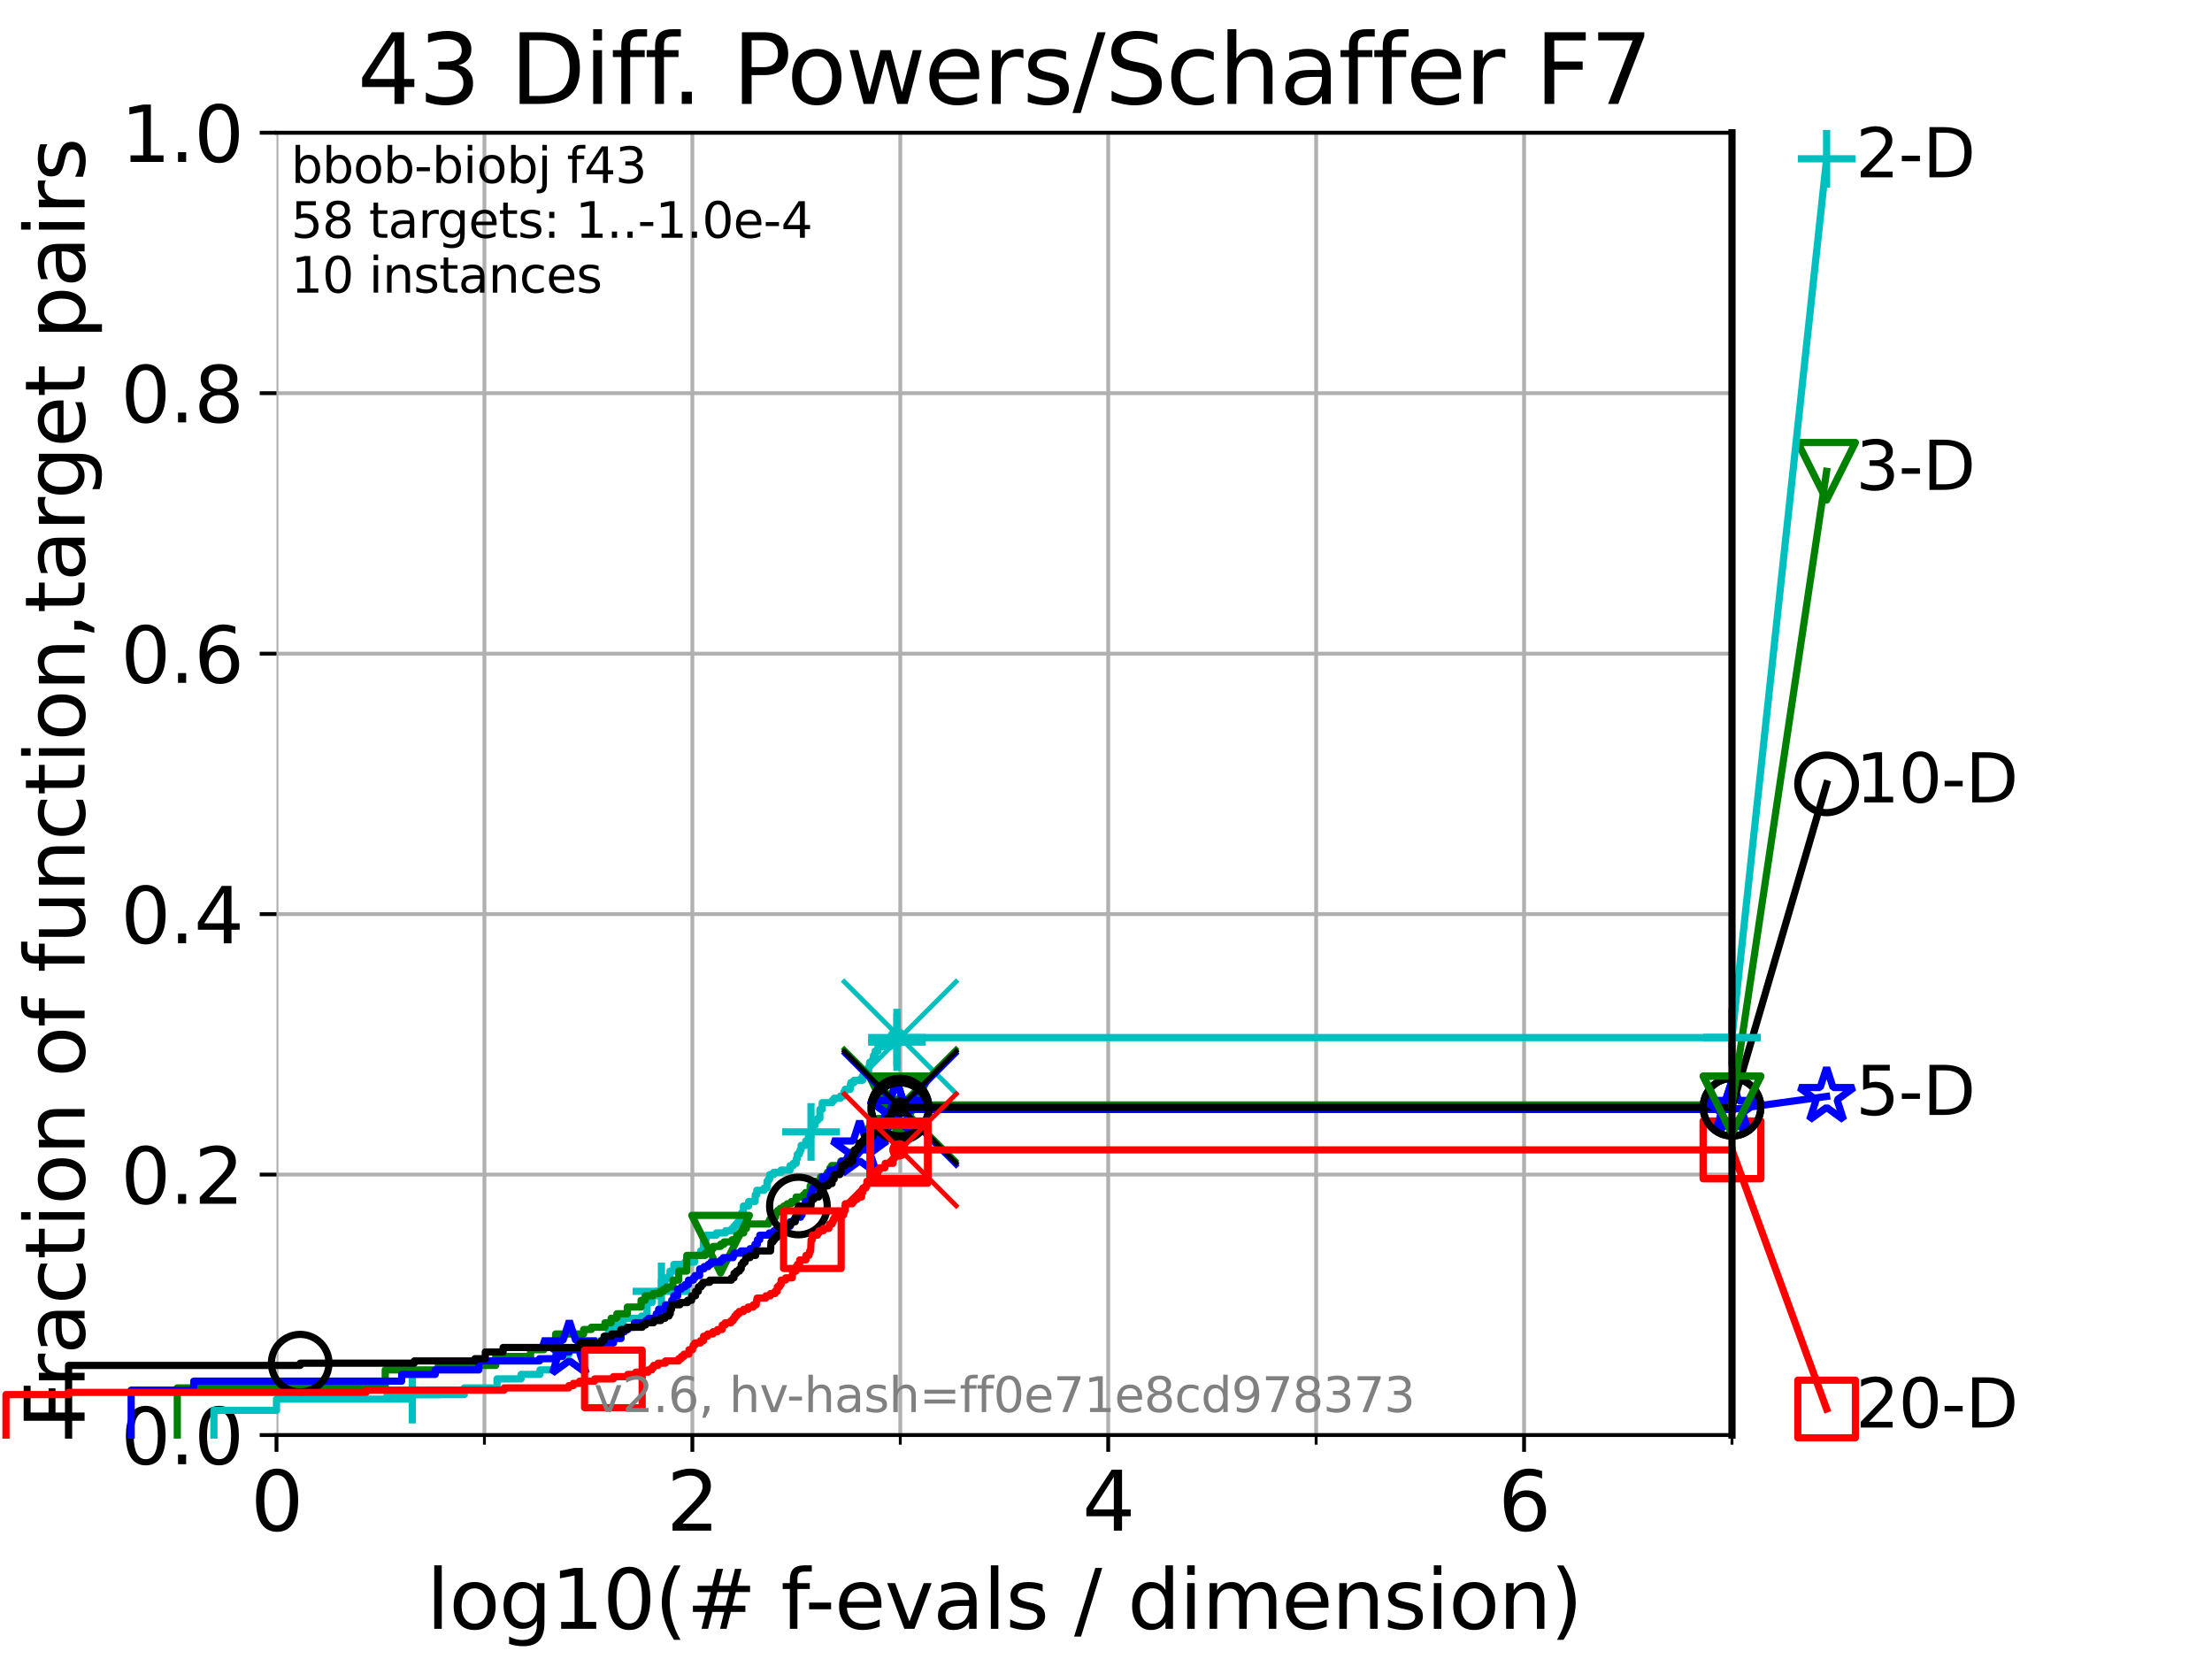 <?xml version="1.0" encoding="utf-8" standalone="no"?>
<!DOCTYPE svg PUBLIC "-//W3C//DTD SVG 1.1//EN"
  "http://www.w3.org/Graphics/SVG/1.1/DTD/svg11.dtd">
<svg xmlns:xlink="http://www.w3.org/1999/xlink" width="460.8pt" height="345.6pt" viewBox="0 0 460.8 345.6" xmlns="http://www.w3.org/2000/svg" version="1.1">
 <defs>
  <style type="text/css">*{stroke-linejoin: round; stroke-linecap: butt}</style>
 </defs>
 <g id="figure_1">
  <g id="patch_1">
   <path d="M 0 345.6 
L 460.8 345.6 
L 460.8 0 
L 0 0 
z
" style="fill: #ffffff"/>
  </g>
  <g id="axes_1">
   <g id="patch_2">
    <path d="M 57.6 298.944 
L 360.806 298.944 
L 360.806 27.648 
L 57.6 27.648 
z
" style="fill: #ffffff"/>
   </g>
   <g id="matplotlib.axis_1">
    <g id="xtick_1">
     <g id="line2d_1">
      <path d="M 57.6 298.944 
L 57.6 27.648 
" clip-path="url(#pd579f9339c)" style="fill: none; stroke: #b0b0b0; stroke-width: 0.8; stroke-linecap: square"/>
     </g>
     <g id="line2d_2">
      <defs>
       <path id="m3ce21ee84f" d="M 0 0 
L 0 3.5 
" style="stroke: #000000; stroke-width: 0.8"/>
      </defs>
      <g>
       <use xlink:href="#m3ce21ee84f" x="57.6" y="298.944" style="stroke: #000000; stroke-width: 0.8"/>
      </g>
     </g>
     <g id="text_1">
      <!-- 0 -->
      <g transform="translate(52.192 318.861) scale(0.17 -0.17)">
       <defs>
        <path id="DejaVuSans-30" d="M 2034 4250 
Q 1547 4250 1301 3770 
Q 1056 3291 1056 2328 
Q 1056 1369 1301 889 
Q 1547 409 2034 409 
Q 2525 409 2770 889 
Q 3016 1369 3016 2328 
Q 3016 3291 2770 3770 
Q 2525 4250 2034 4250 
z
M 2034 4750 
Q 2819 4750 3233 4129 
Q 3647 3509 3647 2328 
Q 3647 1150 3233 529 
Q 2819 -91 2034 -91 
Q 1250 -91 836 529 
Q 422 1150 422 2328 
Q 422 3509 836 4129 
Q 1250 4750 2034 4750 
z
" transform="scale(0.016)"/>
       </defs>
       <use xlink:href="#DejaVuSans-30"/>
      </g>
     </g>
    </g>
    <g id="xtick_2">
     <g id="line2d_3">
      <path d="M 144.23 298.944 
L 144.23 27.648 
" clip-path="url(#pd579f9339c)" style="fill: none; stroke: #b0b0b0; stroke-width: 0.8; stroke-linecap: square"/>
     </g>
     <g id="line2d_4">
      <g>
       <use xlink:href="#m3ce21ee84f" x="144.23" y="298.944" style="stroke: #000000; stroke-width: 0.8"/>
      </g>
     </g>
     <g id="text_2">
      <!-- 2 -->
      <g transform="translate(138.822 318.861) scale(0.17 -0.17)">
       <defs>
        <path id="DejaVuSans-32" d="M 1228 531 
L 3431 531 
L 3431 0 
L 469 0 
L 469 531 
Q 828 903 1448 1529 
Q 2069 2156 2228 2338 
Q 2531 2678 2651 2914 
Q 2772 3150 2772 3378 
Q 2772 3750 2511 3984 
Q 2250 4219 1831 4219 
Q 1534 4219 1204 4116 
Q 875 4013 500 3803 
L 500 4441 
Q 881 4594 1212 4672 
Q 1544 4750 1819 4750 
Q 2544 4750 2975 4387 
Q 3406 4025 3406 3419 
Q 3406 3131 3298 2873 
Q 3191 2616 2906 2266 
Q 2828 2175 2409 1742 
Q 1991 1309 1228 531 
z
" transform="scale(0.016)"/>
       </defs>
       <use xlink:href="#DejaVuSans-32"/>
      </g>
     </g>
    </g>
    <g id="xtick_3">
     <g id="line2d_5">
      <path d="M 230.861 298.944 
L 230.861 27.648 
" clip-path="url(#pd579f9339c)" style="fill: none; stroke: #b0b0b0; stroke-width: 0.8; stroke-linecap: square"/>
     </g>
     <g id="line2d_6">
      <g>
       <use xlink:href="#m3ce21ee84f" x="230.861" y="298.944" style="stroke: #000000; stroke-width: 0.8"/>
      </g>
     </g>
     <g id="text_3">
      <!-- 4 -->
      <g transform="translate(225.453 318.861) scale(0.17 -0.17)">
       <defs>
        <path id="DejaVuSans-34" d="M 2419 4116 
L 825 1625 
L 2419 1625 
L 2419 4116 
z
M 2253 4666 
L 3047 4666 
L 3047 1625 
L 3713 1625 
L 3713 1100 
L 3047 1100 
L 3047 0 
L 2419 0 
L 2419 1100 
L 313 1100 
L 313 1709 
L 2253 4666 
z
" transform="scale(0.016)"/>
       </defs>
       <use xlink:href="#DejaVuSans-34"/>
      </g>
     </g>
    </g>
    <g id="xtick_4">
     <g id="line2d_7">
      <path d="M 317.491 298.944 
L 317.491 27.648 
" clip-path="url(#pd579f9339c)" style="fill: none; stroke: #b0b0b0; stroke-width: 0.8; stroke-linecap: square"/>
     </g>
     <g id="line2d_8">
      <g>
       <use xlink:href="#m3ce21ee84f" x="317.491" y="298.944" style="stroke: #000000; stroke-width: 0.8"/>
      </g>
     </g>
     <g id="text_4">
      <!-- 6 -->
      <g transform="translate(312.083 318.861) scale(0.17 -0.17)">
       <defs>
        <path id="DejaVuSans-36" d="M 2113 2584 
Q 1688 2584 1439 2293 
Q 1191 2003 1191 1497 
Q 1191 994 1439 701 
Q 1688 409 2113 409 
Q 2538 409 2786 701 
Q 3034 994 3034 1497 
Q 3034 2003 2786 2293 
Q 2538 2584 2113 2584 
z
M 3366 4563 
L 3366 3988 
Q 3128 4100 2886 4159 
Q 2644 4219 2406 4219 
Q 1781 4219 1451 3797 
Q 1122 3375 1075 2522 
Q 1259 2794 1537 2939 
Q 1816 3084 2150 3084 
Q 2853 3084 3261 2657 
Q 3669 2231 3669 1497 
Q 3669 778 3244 343 
Q 2819 -91 2113 -91 
Q 1303 -91 875 529 
Q 447 1150 447 2328 
Q 447 3434 972 4092 
Q 1497 4750 2381 4750 
Q 2619 4750 2861 4703 
Q 3103 4656 3366 4563 
z
" transform="scale(0.016)"/>
       </defs>
       <use xlink:href="#DejaVuSans-36"/>
      </g>
     </g>
    </g>
    <g id="xtick_5">
     <g id="line2d_9">
      <path d="M 100.915 298.944 
L 100.915 27.648 
" clip-path="url(#pd579f9339c)" style="fill: none; stroke: #b0b0b0; stroke-width: 0.8; stroke-linecap: square"/>
     </g>
     <g id="line2d_10">
      <defs>
       <path id="md3555cafaa" d="M 0 0 
L 0 2 
" style="stroke: #000000; stroke-width: 0.6"/>
      </defs>
      <g>
       <use xlink:href="#md3555cafaa" x="100.915" y="298.944" style="stroke: #000000; stroke-width: 0.6"/>
      </g>
     </g>
    </g>
    <g id="xtick_6">
     <g id="line2d_11">
      <path d="M 187.546 298.944 
L 187.546 27.648 
" clip-path="url(#pd579f9339c)" style="fill: none; stroke: #b0b0b0; stroke-width: 0.8; stroke-linecap: square"/>
     </g>
     <g id="line2d_12">
      <g>
       <use xlink:href="#md3555cafaa" x="187.546" y="298.944" style="stroke: #000000; stroke-width: 0.6"/>
      </g>
     </g>
    </g>
    <g id="xtick_7">
     <g id="line2d_13">
      <path d="M 274.176 298.944 
L 274.176 27.648 
" clip-path="url(#pd579f9339c)" style="fill: none; stroke: #b0b0b0; stroke-width: 0.8; stroke-linecap: square"/>
     </g>
     <g id="line2d_14">
      <g>
       <use xlink:href="#md3555cafaa" x="274.176" y="298.944" style="stroke: #000000; stroke-width: 0.6"/>
      </g>
     </g>
    </g>
    <g id="xtick_8">
     <g id="line2d_15">
      <path d="M 360.806 298.944 
L 360.806 27.648 
" clip-path="url(#pd579f9339c)" style="fill: none; stroke: #b0b0b0; stroke-width: 0.8; stroke-linecap: square"/>
     </g>
     <g id="line2d_16">
      <g>
       <use xlink:href="#md3555cafaa" x="360.806" y="298.944" style="stroke: #000000; stroke-width: 0.6"/>
      </g>
     </g>
    </g>
    <g id="text_5">
     <!-- log10(# f-evals / dimension) -->
     <g transform="translate(88.823 339.314) scale(0.17 -0.17)">
      <defs>
       <path id="DejaVuSans-6c" d="M 603 4863 
L 1178 4863 
L 1178 0 
L 603 0 
L 603 4863 
z
" transform="scale(0.016)"/>
       <path id="DejaVuSans-6f" d="M 1959 3097 
Q 1497 3097 1228 2736 
Q 959 2375 959 1747 
Q 959 1119 1226 758 
Q 1494 397 1959 397 
Q 2419 397 2687 759 
Q 2956 1122 2956 1747 
Q 2956 2369 2687 2733 
Q 2419 3097 1959 3097 
z
M 1959 3584 
Q 2709 3584 3137 3096 
Q 3566 2609 3566 1747 
Q 3566 888 3137 398 
Q 2709 -91 1959 -91 
Q 1206 -91 779 398 
Q 353 888 353 1747 
Q 353 2609 779 3096 
Q 1206 3584 1959 3584 
z
" transform="scale(0.016)"/>
       <path id="DejaVuSans-67" d="M 2906 1791 
Q 2906 2416 2648 2759 
Q 2391 3103 1925 3103 
Q 1463 3103 1205 2759 
Q 947 2416 947 1791 
Q 947 1169 1205 825 
Q 1463 481 1925 481 
Q 2391 481 2648 825 
Q 2906 1169 2906 1791 
z
M 3481 434 
Q 3481 -459 3084 -895 
Q 2688 -1331 1869 -1331 
Q 1566 -1331 1297 -1286 
Q 1028 -1241 775 -1147 
L 775 -588 
Q 1028 -725 1275 -790 
Q 1522 -856 1778 -856 
Q 2344 -856 2625 -561 
Q 2906 -266 2906 331 
L 2906 616 
Q 2728 306 2450 153 
Q 2172 0 1784 0 
Q 1141 0 747 490 
Q 353 981 353 1791 
Q 353 2603 747 3093 
Q 1141 3584 1784 3584 
Q 2172 3584 2450 3431 
Q 2728 3278 2906 2969 
L 2906 3500 
L 3481 3500 
L 3481 434 
z
" transform="scale(0.016)"/>
       <path id="DejaVuSans-31" d="M 794 531 
L 1825 531 
L 1825 4091 
L 703 3866 
L 703 4441 
L 1819 4666 
L 2450 4666 
L 2450 531 
L 3481 531 
L 3481 0 
L 794 0 
L 794 531 
z
" transform="scale(0.016)"/>
       <path id="DejaVuSans-28" d="M 1984 4856 
Q 1566 4138 1362 3434 
Q 1159 2731 1159 2009 
Q 1159 1288 1364 580 
Q 1569 -128 1984 -844 
L 1484 -844 
Q 1016 -109 783 600 
Q 550 1309 550 2009 
Q 550 2706 781 3412 
Q 1013 4119 1484 4856 
L 1984 4856 
z
" transform="scale(0.016)"/>
       <path id="DejaVuSans-23" d="M 3272 2816 
L 2363 2816 
L 2100 1772 
L 3016 1772 
L 3272 2816 
z
M 2803 4594 
L 2478 3297 
L 3391 3297 
L 3719 4594 
L 4219 4594 
L 3897 3297 
L 4872 3297 
L 4872 2816 
L 3775 2816 
L 3519 1772 
L 4513 1772 
L 4513 1294 
L 3397 1294 
L 3072 0 
L 2572 0 
L 2894 1294 
L 1978 1294 
L 1656 0 
L 1153 0 
L 1478 1294 
L 494 1294 
L 494 1772 
L 1594 1772 
L 1856 2816 
L 850 2816 
L 850 3297 
L 1978 3297 
L 2297 4594 
L 2803 4594 
z
" transform="scale(0.016)"/>
       <path id="DejaVuSans-20" transform="scale(0.016)"/>
       <path id="DejaVuSans-66" d="M 2375 4863 
L 2375 4384 
L 1825 4384 
Q 1516 4384 1395 4259 
Q 1275 4134 1275 3809 
L 1275 3500 
L 2222 3500 
L 2222 3053 
L 1275 3053 
L 1275 0 
L 697 0 
L 697 3053 
L 147 3053 
L 147 3500 
L 697 3500 
L 697 3744 
Q 697 4328 969 4595 
Q 1241 4863 1831 4863 
L 2375 4863 
z
" transform="scale(0.016)"/>
       <path id="DejaVuSans-2d" d="M 313 2009 
L 1997 2009 
L 1997 1497 
L 313 1497 
L 313 2009 
z
" transform="scale(0.016)"/>
       <path id="DejaVuSans-65" d="M 3597 1894 
L 3597 1613 
L 953 1613 
Q 991 1019 1311 708 
Q 1631 397 2203 397 
Q 2534 397 2845 478 
Q 3156 559 3463 722 
L 3463 178 
Q 3153 47 2828 -22 
Q 2503 -91 2169 -91 
Q 1331 -91 842 396 
Q 353 884 353 1716 
Q 353 2575 817 3079 
Q 1281 3584 2069 3584 
Q 2775 3584 3186 3129 
Q 3597 2675 3597 1894 
z
M 3022 2063 
Q 3016 2534 2758 2815 
Q 2500 3097 2075 3097 
Q 1594 3097 1305 2825 
Q 1016 2553 972 2059 
L 3022 2063 
z
" transform="scale(0.016)"/>
       <path id="DejaVuSans-76" d="M 191 3500 
L 800 3500 
L 1894 563 
L 2988 3500 
L 3597 3500 
L 2284 0 
L 1503 0 
L 191 3500 
z
" transform="scale(0.016)"/>
       <path id="DejaVuSans-61" d="M 2194 1759 
Q 1497 1759 1228 1600 
Q 959 1441 959 1056 
Q 959 750 1161 570 
Q 1363 391 1709 391 
Q 2188 391 2477 730 
Q 2766 1069 2766 1631 
L 2766 1759 
L 2194 1759 
z
M 3341 1997 
L 3341 0 
L 2766 0 
L 2766 531 
Q 2569 213 2275 61 
Q 1981 -91 1556 -91 
Q 1019 -91 701 211 
Q 384 513 384 1019 
Q 384 1609 779 1909 
Q 1175 2209 1959 2209 
L 2766 2209 
L 2766 2266 
Q 2766 2663 2505 2880 
Q 2244 3097 1772 3097 
Q 1472 3097 1187 3025 
Q 903 2953 641 2809 
L 641 3341 
Q 956 3463 1253 3523 
Q 1550 3584 1831 3584 
Q 2591 3584 2966 3190 
Q 3341 2797 3341 1997 
z
" transform="scale(0.016)"/>
       <path id="DejaVuSans-73" d="M 2834 3397 
L 2834 2853 
Q 2591 2978 2328 3040 
Q 2066 3103 1784 3103 
Q 1356 3103 1142 2972 
Q 928 2841 928 2578 
Q 928 2378 1081 2264 
Q 1234 2150 1697 2047 
L 1894 2003 
Q 2506 1872 2764 1633 
Q 3022 1394 3022 966 
Q 3022 478 2636 193 
Q 2250 -91 1575 -91 
Q 1294 -91 989 -36 
Q 684 19 347 128 
L 347 722 
Q 666 556 975 473 
Q 1284 391 1588 391 
Q 1994 391 2212 530 
Q 2431 669 2431 922 
Q 2431 1156 2273 1281 
Q 2116 1406 1581 1522 
L 1381 1569 
Q 847 1681 609 1914 
Q 372 2147 372 2553 
Q 372 3047 722 3315 
Q 1072 3584 1716 3584 
Q 2034 3584 2315 3537 
Q 2597 3491 2834 3397 
z
" transform="scale(0.016)"/>
       <path id="DejaVuSans-2f" d="M 1625 4666 
L 2156 4666 
L 531 -594 
L 0 -594 
L 1625 4666 
z
" transform="scale(0.016)"/>
       <path id="DejaVuSans-64" d="M 2906 2969 
L 2906 4863 
L 3481 4863 
L 3481 0 
L 2906 0 
L 2906 525 
Q 2725 213 2448 61 
Q 2172 -91 1784 -91 
Q 1150 -91 751 415 
Q 353 922 353 1747 
Q 353 2572 751 3078 
Q 1150 3584 1784 3584 
Q 2172 3584 2448 3432 
Q 2725 3281 2906 2969 
z
M 947 1747 
Q 947 1113 1208 752 
Q 1469 391 1925 391 
Q 2381 391 2643 752 
Q 2906 1113 2906 1747 
Q 2906 2381 2643 2742 
Q 2381 3103 1925 3103 
Q 1469 3103 1208 2742 
Q 947 2381 947 1747 
z
" transform="scale(0.016)"/>
       <path id="DejaVuSans-69" d="M 603 3500 
L 1178 3500 
L 1178 0 
L 603 0 
L 603 3500 
z
M 603 4863 
L 1178 4863 
L 1178 4134 
L 603 4134 
L 603 4863 
z
" transform="scale(0.016)"/>
       <path id="DejaVuSans-6d" d="M 3328 2828 
Q 3544 3216 3844 3400 
Q 4144 3584 4550 3584 
Q 5097 3584 5394 3201 
Q 5691 2819 5691 2113 
L 5691 0 
L 5113 0 
L 5113 2094 
Q 5113 2597 4934 2840 
Q 4756 3084 4391 3084 
Q 3944 3084 3684 2787 
Q 3425 2491 3425 1978 
L 3425 0 
L 2847 0 
L 2847 2094 
Q 2847 2600 2669 2842 
Q 2491 3084 2119 3084 
Q 1678 3084 1418 2786 
Q 1159 2488 1159 1978 
L 1159 0 
L 581 0 
L 581 3500 
L 1159 3500 
L 1159 2956 
Q 1356 3278 1631 3431 
Q 1906 3584 2284 3584 
Q 2666 3584 2933 3390 
Q 3200 3197 3328 2828 
z
" transform="scale(0.016)"/>
       <path id="DejaVuSans-6e" d="M 3513 2113 
L 3513 0 
L 2938 0 
L 2938 2094 
Q 2938 2591 2744 2837 
Q 2550 3084 2163 3084 
Q 1697 3084 1428 2787 
Q 1159 2491 1159 1978 
L 1159 0 
L 581 0 
L 581 3500 
L 1159 3500 
L 1159 2956 
Q 1366 3272 1645 3428 
Q 1925 3584 2291 3584 
Q 2894 3584 3203 3211 
Q 3513 2838 3513 2113 
z
" transform="scale(0.016)"/>
       <path id="DejaVuSans-29" d="M 513 4856 
L 1013 4856 
Q 1481 4119 1714 3412 
Q 1947 2706 1947 2009 
Q 1947 1309 1714 600 
Q 1481 -109 1013 -844 
L 513 -844 
Q 928 -128 1133 580 
Q 1338 1288 1338 2009 
Q 1338 2731 1133 3434 
Q 928 4138 513 4856 
z
" transform="scale(0.016)"/>
      </defs>
      <use xlink:href="#DejaVuSans-6c"/>
      <use xlink:href="#DejaVuSans-6f" x="27.783"/>
      <use xlink:href="#DejaVuSans-67" x="88.965"/>
      <use xlink:href="#DejaVuSans-31" x="152.441"/>
      <use xlink:href="#DejaVuSans-30" x="216.064"/>
      <use xlink:href="#DejaVuSans-28" x="279.688"/>
      <use xlink:href="#DejaVuSans-23" x="318.701"/>
      <use xlink:href="#DejaVuSans-20" x="402.49"/>
      <use xlink:href="#DejaVuSans-66" x="434.277"/>
      <use xlink:href="#DejaVuSans-2d" x="463.982"/>
      <use xlink:href="#DejaVuSans-65" x="500.066"/>
      <use xlink:href="#DejaVuSans-76" x="561.59"/>
      <use xlink:href="#DejaVuSans-61" x="620.77"/>
      <use xlink:href="#DejaVuSans-6c" x="682.049"/>
      <use xlink:href="#DejaVuSans-73" x="709.832"/>
      <use xlink:href="#DejaVuSans-20" x="761.932"/>
      <use xlink:href="#DejaVuSans-2f" x="793.719"/>
      <use xlink:href="#DejaVuSans-20" x="827.41"/>
      <use xlink:href="#DejaVuSans-64" x="859.197"/>
      <use xlink:href="#DejaVuSans-69" x="922.674"/>
      <use xlink:href="#DejaVuSans-6d" x="950.457"/>
      <use xlink:href="#DejaVuSans-65" x="1047.869"/>
      <use xlink:href="#DejaVuSans-6e" x="1109.393"/>
      <use xlink:href="#DejaVuSans-73" x="1172.771"/>
      <use xlink:href="#DejaVuSans-69" x="1224.871"/>
      <use xlink:href="#DejaVuSans-6f" x="1252.654"/>
      <use xlink:href="#DejaVuSans-6e" x="1313.836"/>
      <use xlink:href="#DejaVuSans-29" x="1377.215"/>
     </g>
    </g>
   </g>
   <g id="matplotlib.axis_2">
    <g id="ytick_1">
     <g id="line2d_17">
      <path d="M 57.6 298.944 
L 360.806 298.944 
" clip-path="url(#pd579f9339c)" style="fill: none; stroke: #b0b0b0; stroke-width: 0.8; stroke-linecap: square"/>
     </g>
     <g id="line2d_18">
      <defs>
       <path id="m661aa5a9fc" d="M 0 0 
L -3.5 0 
" style="stroke: #000000; stroke-width: 0.8"/>
      </defs>
      <g>
       <use xlink:href="#m661aa5a9fc" x="57.6" y="298.944" style="stroke: #000000; stroke-width: 0.8"/>
      </g>
     </g>
     <g id="text_6">
      <!-- 0.0 -->
      <g transform="translate(25.155 305.023) scale(0.16 -0.16)">
       <defs>
        <path id="DejaVuSans-2e" d="M 684 794 
L 1344 794 
L 1344 0 
L 684 0 
L 684 794 
z
" transform="scale(0.016)"/>
       </defs>
       <use xlink:href="#DejaVuSans-30"/>
       <use xlink:href="#DejaVuSans-2e" x="63.623"/>
       <use xlink:href="#DejaVuSans-30" x="95.41"/>
      </g>
     </g>
    </g>
    <g id="ytick_2">
     <g id="line2d_19">
      <path d="M 57.6 244.685 
L 360.806 244.685 
" clip-path="url(#pd579f9339c)" style="fill: none; stroke: #b0b0b0; stroke-width: 0.8; stroke-linecap: square"/>
     </g>
     <g id="line2d_20">
      <g>
       <use xlink:href="#m661aa5a9fc" x="57.6" y="244.685" style="stroke: #000000; stroke-width: 0.8"/>
      </g>
     </g>
     <g id="text_7">
      <!-- 0.2 -->
      <g transform="translate(25.155 250.764) scale(0.16 -0.16)">
       <use xlink:href="#DejaVuSans-30"/>
       <use xlink:href="#DejaVuSans-2e" x="63.623"/>
       <use xlink:href="#DejaVuSans-32" x="95.41"/>
      </g>
     </g>
    </g>
    <g id="ytick_3">
     <g id="line2d_21">
      <path d="M 57.6 190.426 
L 360.806 190.426 
" clip-path="url(#pd579f9339c)" style="fill: none; stroke: #b0b0b0; stroke-width: 0.8; stroke-linecap: square"/>
     </g>
     <g id="line2d_22">
      <g>
       <use xlink:href="#m661aa5a9fc" x="57.6" y="190.426" style="stroke: #000000; stroke-width: 0.8"/>
      </g>
     </g>
     <g id="text_8">
      <!-- 0.4 -->
      <g transform="translate(25.155 196.504) scale(0.16 -0.16)">
       <use xlink:href="#DejaVuSans-30"/>
       <use xlink:href="#DejaVuSans-2e" x="63.623"/>
       <use xlink:href="#DejaVuSans-34" x="95.41"/>
      </g>
     </g>
    </g>
    <g id="ytick_4">
     <g id="line2d_23">
      <path d="M 57.6 136.166 
L 360.806 136.166 
" clip-path="url(#pd579f9339c)" style="fill: none; stroke: #b0b0b0; stroke-width: 0.8; stroke-linecap: square"/>
     </g>
     <g id="line2d_24">
      <g>
       <use xlink:href="#m661aa5a9fc" x="57.6" y="136.166" style="stroke: #000000; stroke-width: 0.8"/>
      </g>
     </g>
     <g id="text_9">
      <!-- 0.6 -->
      <g transform="translate(25.155 142.245) scale(0.16 -0.16)">
       <use xlink:href="#DejaVuSans-30"/>
       <use xlink:href="#DejaVuSans-2e" x="63.623"/>
       <use xlink:href="#DejaVuSans-36" x="95.41"/>
      </g>
     </g>
    </g>
    <g id="ytick_5">
     <g id="line2d_25">
      <path d="M 57.6 81.907 
L 360.806 81.907 
" clip-path="url(#pd579f9339c)" style="fill: none; stroke: #b0b0b0; stroke-width: 0.8; stroke-linecap: square"/>
     </g>
     <g id="line2d_26">
      <g>
       <use xlink:href="#m661aa5a9fc" x="57.6" y="81.907" style="stroke: #000000; stroke-width: 0.8"/>
      </g>
     </g>
     <g id="text_10">
      <!-- 0.8 -->
      <g transform="translate(25.155 87.986) scale(0.16 -0.16)">
       <defs>
        <path id="DejaVuSans-38" d="M 2034 2216 
Q 1584 2216 1326 1975 
Q 1069 1734 1069 1313 
Q 1069 891 1326 650 
Q 1584 409 2034 409 
Q 2484 409 2743 651 
Q 3003 894 3003 1313 
Q 3003 1734 2745 1975 
Q 2488 2216 2034 2216 
z
M 1403 2484 
Q 997 2584 770 2862 
Q 544 3141 544 3541 
Q 544 4100 942 4425 
Q 1341 4750 2034 4750 
Q 2731 4750 3128 4425 
Q 3525 4100 3525 3541 
Q 3525 3141 3298 2862 
Q 3072 2584 2669 2484 
Q 3125 2378 3379 2068 
Q 3634 1759 3634 1313 
Q 3634 634 3220 271 
Q 2806 -91 2034 -91 
Q 1263 -91 848 271 
Q 434 634 434 1313 
Q 434 1759 690 2068 
Q 947 2378 1403 2484 
z
M 1172 3481 
Q 1172 3119 1398 2916 
Q 1625 2713 2034 2713 
Q 2441 2713 2670 2916 
Q 2900 3119 2900 3481 
Q 2900 3844 2670 4047 
Q 2441 4250 2034 4250 
Q 1625 4250 1398 4047 
Q 1172 3844 1172 3481 
z
" transform="scale(0.016)"/>
       </defs>
       <use xlink:href="#DejaVuSans-30"/>
       <use xlink:href="#DejaVuSans-2e" x="63.623"/>
       <use xlink:href="#DejaVuSans-38" x="95.41"/>
      </g>
     </g>
    </g>
    <g id="ytick_6">
     <g id="line2d_27">
      <path d="M 57.6 27.648 
L 360.806 27.648 
" clip-path="url(#pd579f9339c)" style="fill: none; stroke: #b0b0b0; stroke-width: 0.8; stroke-linecap: square"/>
     </g>
     <g id="line2d_28">
      <g>
       <use xlink:href="#m661aa5a9fc" x="57.6" y="27.648" style="stroke: #000000; stroke-width: 0.8"/>
      </g>
     </g>
     <g id="text_11">
      <!-- 1.0 -->
      <g transform="translate(25.155 33.727) scale(0.16 -0.16)">
       <use xlink:href="#DejaVuSans-31"/>
       <use xlink:href="#DejaVuSans-2e" x="63.623"/>
       <use xlink:href="#DejaVuSans-30" x="95.41"/>
      </g>
     </g>
    </g>
    <g id="text_12">
     <!-- Fraction of function,target pairs -->
     <g transform="translate(17.62 297.681) rotate(-90) scale(0.17 -0.17)">
      <defs>
       <path id="DejaVuSans-46" d="M 628 4666 
L 3309 4666 
L 3309 4134 
L 1259 4134 
L 1259 2759 
L 3109 2759 
L 3109 2228 
L 1259 2228 
L 1259 0 
L 628 0 
L 628 4666 
z
" transform="scale(0.016)"/>
       <path id="DejaVuSans-72" d="M 2631 2963 
Q 2534 3019 2420 3045 
Q 2306 3072 2169 3072 
Q 1681 3072 1420 2755 
Q 1159 2438 1159 1844 
L 1159 0 
L 581 0 
L 581 3500 
L 1159 3500 
L 1159 2956 
Q 1341 3275 1631 3429 
Q 1922 3584 2338 3584 
Q 2397 3584 2469 3576 
Q 2541 3569 2628 3553 
L 2631 2963 
z
" transform="scale(0.016)"/>
       <path id="DejaVuSans-63" d="M 3122 3366 
L 3122 2828 
Q 2878 2963 2633 3030 
Q 2388 3097 2138 3097 
Q 1578 3097 1268 2742 
Q 959 2388 959 1747 
Q 959 1106 1268 751 
Q 1578 397 2138 397 
Q 2388 397 2633 464 
Q 2878 531 3122 666 
L 3122 134 
Q 2881 22 2623 -34 
Q 2366 -91 2075 -91 
Q 1284 -91 818 406 
Q 353 903 353 1747 
Q 353 2603 823 3093 
Q 1294 3584 2113 3584 
Q 2378 3584 2631 3529 
Q 2884 3475 3122 3366 
z
" transform="scale(0.016)"/>
       <path id="DejaVuSans-74" d="M 1172 4494 
L 1172 3500 
L 2356 3500 
L 2356 3053 
L 1172 3053 
L 1172 1153 
Q 1172 725 1289 603 
Q 1406 481 1766 481 
L 2356 481 
L 2356 0 
L 1766 0 
Q 1100 0 847 248 
Q 594 497 594 1153 
L 594 3053 
L 172 3053 
L 172 3500 
L 594 3500 
L 594 4494 
L 1172 4494 
z
" transform="scale(0.016)"/>
       <path id="DejaVuSans-75" d="M 544 1381 
L 544 3500 
L 1119 3500 
L 1119 1403 
Q 1119 906 1312 657 
Q 1506 409 1894 409 
Q 2359 409 2629 706 
Q 2900 1003 2900 1516 
L 2900 3500 
L 3475 3500 
L 3475 0 
L 2900 0 
L 2900 538 
Q 2691 219 2414 64 
Q 2138 -91 1772 -91 
Q 1169 -91 856 284 
Q 544 659 544 1381 
z
M 1991 3584 
L 1991 3584 
z
" transform="scale(0.016)"/>
       <path id="DejaVuSans-2c" d="M 750 794 
L 1409 794 
L 1409 256 
L 897 -744 
L 494 -744 
L 750 256 
L 750 794 
z
" transform="scale(0.016)"/>
       <path id="DejaVuSans-70" d="M 1159 525 
L 1159 -1331 
L 581 -1331 
L 581 3500 
L 1159 3500 
L 1159 2969 
Q 1341 3281 1617 3432 
Q 1894 3584 2278 3584 
Q 2916 3584 3314 3078 
Q 3713 2572 3713 1747 
Q 3713 922 3314 415 
Q 2916 -91 2278 -91 
Q 1894 -91 1617 61 
Q 1341 213 1159 525 
z
M 3116 1747 
Q 3116 2381 2855 2742 
Q 2594 3103 2138 3103 
Q 1681 3103 1420 2742 
Q 1159 2381 1159 1747 
Q 1159 1113 1420 752 
Q 1681 391 2138 391 
Q 2594 391 2855 752 
Q 3116 1113 3116 1747 
z
" transform="scale(0.016)"/>
      </defs>
      <use xlink:href="#DejaVuSans-46"/>
      <use xlink:href="#DejaVuSans-72" x="50.27"/>
      <use xlink:href="#DejaVuSans-61" x="91.383"/>
      <use xlink:href="#DejaVuSans-63" x="152.662"/>
      <use xlink:href="#DejaVuSans-74" x="207.643"/>
      <use xlink:href="#DejaVuSans-69" x="246.852"/>
      <use xlink:href="#DejaVuSans-6f" x="274.635"/>
      <use xlink:href="#DejaVuSans-6e" x="335.816"/>
      <use xlink:href="#DejaVuSans-20" x="399.195"/>
      <use xlink:href="#DejaVuSans-6f" x="430.982"/>
      <use xlink:href="#DejaVuSans-66" x="492.164"/>
      <use xlink:href="#DejaVuSans-20" x="527.369"/>
      <use xlink:href="#DejaVuSans-66" x="559.156"/>
      <use xlink:href="#DejaVuSans-75" x="594.361"/>
      <use xlink:href="#DejaVuSans-6e" x="657.74"/>
      <use xlink:href="#DejaVuSans-63" x="721.119"/>
      <use xlink:href="#DejaVuSans-74" x="776.1"/>
      <use xlink:href="#DejaVuSans-69" x="815.309"/>
      <use xlink:href="#DejaVuSans-6f" x="843.092"/>
      <use xlink:href="#DejaVuSans-6e" x="904.273"/>
      <use xlink:href="#DejaVuSans-2c" x="967.652"/>
      <use xlink:href="#DejaVuSans-74" x="999.439"/>
      <use xlink:href="#DejaVuSans-61" x="1038.648"/>
      <use xlink:href="#DejaVuSans-72" x="1099.928"/>
      <use xlink:href="#DejaVuSans-67" x="1139.291"/>
      <use xlink:href="#DejaVuSans-65" x="1202.768"/>
      <use xlink:href="#DejaVuSans-74" x="1264.291"/>
      <use xlink:href="#DejaVuSans-20" x="1303.5"/>
      <use xlink:href="#DejaVuSans-70" x="1335.287"/>
      <use xlink:href="#DejaVuSans-61" x="1398.764"/>
      <use xlink:href="#DejaVuSans-69" x="1460.043"/>
      <use xlink:href="#DejaVuSans-72" x="1487.826"/>
      <use xlink:href="#DejaVuSans-73" x="1528.939"/>
     </g>
    </g>
   </g>
   <g id="line2d_29">
    <defs>
     <path id="mbcddca61f2" d="M 0 1.5 
C 0.398 1.5 0.779 1.342 1.061 1.061 
C 1.342 0.779 1.5 0.398 1.5 0 
C 1.5 -0.398 1.342 -0.779 1.061 -1.061 
C 0.779 -1.342 0.398 -1.5 0 -1.5 
C -0.398 -1.5 -0.779 -1.342 -1.061 -1.061 
C -1.342 -0.779 -1.5 -0.398 -1.5 0 
C -1.5 0.398 -1.342 0.779 -1.061 1.061 
C -0.779 1.342 -0.398 1.5 0 1.5 
z
" style="stroke: #00bfbf"/>
    </defs>
    <g>
     <use xlink:href="#mbcddca61f2" x="186.846" y="216.152" style="fill: #00bfbf; stroke: #00bfbf"/>
     <use xlink:href="#mbcddca61f2" x="186.846" y="216.152" style="fill: #00bfbf; stroke: #00bfbf"/>
    </g>
   </g>
   <g id="line2d_30">
    <path d="M 44.561 298.944 
L 44.561 293.799 
L 57.6 293.799 
L 57.6 291.46 
L 85.894 291.46 
L 85.894 290.524 
L 96.718 290.524 
L 96.718 289.121 
L 103.544 289.121 
L 103.544 287.25 
L 108.543 287.25 
L 108.543 286.315 
L 112.488 286.315 
L 112.488 285.379 
L 115.747 285.379 
L 115.747 282.105 
L 118.525 282.105 
L 118.525 281.169 
L 120.944 281.169 
L 120.944 280.702 
L 123.088 280.702 
L 123.088 279.766 
L 125.012 279.766 
L 125.012 279.298 
L 126.757 279.298 
L 126.757 276.96 
L 128.354 276.96 
L 128.354 276.024 
L 129.826 276.024 
L 129.826 274.621 
L 133.656 274.621 
L 133.656 274.153 
L 134.777 274.153 
L 134.777 271.347 
L 135.835 271.347 
L 135.835 269.943 
L 136.837 269.943 
L 136.837 269.008 
L 137.788 269.008 
L 137.788 266.669 
L 138.693 266.669 
L 138.693 266.201 
L 139.556 266.201 
L 139.556 264.798 
L 140.382 264.798 
L 140.382 263.395 
L 142.662 263.395 
L 142.662 262.927 
L 144.695 262.927 
L 144.695 261.524 
L 145.938 261.524 
L 145.938 260.588 
L 146.53 260.588 
L 146.53 258.25 
L 147.103 258.25 
L 147.103 257.314 
L 149.238 257.314 
L 149.238 256.846 
L 151.155 256.846 
L 151.155 256.379 
L 152.475 256.379 
L 152.475 255.911 
L 152.895 255.911 
L 152.895 255.443 
L 153.306 255.443 
L 153.306 254.975 
L 153.708 254.975 
L 153.708 254.508 
L 154.487 254.508 
L 154.487 252.637 
L 154.865 252.637 
L 154.865 251.233 
L 155.955 251.233 
L 155.955 250.298 
L 157.317 250.298 
L 157.317 248.895 
L 157.642 248.895 
L 157.642 247.959 
L 159.19 247.959 
L 159.19 247.491 
L 159.776 247.491 
L 159.776 246.088 
L 160.062 246.088 
L 160.062 245.62 
L 160.343 245.62 
L 160.343 244.685 
L 161.164 244.685 
L 161.164 244.217 
L 162.705 244.217 
L 162.705 243.749 
L 164.581 243.749 
L 164.581 242.814 
L 165.239 242.814 
L 165.239 242.346 
L 165.874 242.346 
L 165.874 241.411 
L 166.082 241.411 
L 166.082 240.475 
L 166.489 240.475 
L 166.489 240.007 
L 166.69 240.007 
L 166.69 239.54 
L 166.888 239.54 
L 166.888 238.604 
L 167.85 238.604 
L 167.85 237.669 
L 168.405 237.669 
L 168.405 236.733 
L 168.944 236.733 
L 168.944 235.798 
L 169.12 235.798 
L 169.12 234.862 
L 169.294 234.862 
L 169.294 234.394 
L 169.808 234.394 
L 169.808 233.459 
L 170.309 233.459 
L 170.309 232.991 
L 170.796 232.991 
L 170.796 231.12 
L 171.271 231.12 
L 171.271 229.717 
L 173.342 229.717 
L 173.342 229.249 
L 173.758 229.249 
L 173.758 228.781 
L 175.081 228.781 
L 175.081 228.313 
L 175.832 228.313 
L 175.832 227.378 
L 176.076 227.378 
L 176.076 226.91 
L 177.136 226.91 
L 177.136 225.975 
L 177.25 225.975 
L 177.25 225.507 
L 177.92 225.507 
L 177.92 225.039 
L 179.701 225.039 
L 179.701 224.104 
L 180.387 224.104 
L 180.387 223.168 
L 180.957 223.168 
L 180.957 222.233 
L 181.143 222.233 
L 181.143 221.297 
L 181.69 221.297 
L 181.69 220.829 
L 181.957 220.829 
L 181.957 219.894 
L 182.309 219.894 
L 182.309 218.958 
L 182.908 218.958 
L 182.908 218.023 
L 185.501 218.023 
L 185.501 217.555 
L 186.362 217.555 
L 186.362 217.087 
L 186.846 217.087 
L 186.846 216.152 
L 360.806 216.152 
L 360.806 216.152 
" style="fill: none; stroke: #00bfbf; stroke-width: 1.5; stroke-linecap: square"/>
   </g>
   <g id="line2d_31">
    <defs>
     <path id="m94a3e0009c" d="M -6 0 
L 6 0 
M 0 6 
L 0 -6 
" style="stroke: #00bfbf; stroke-width: 1.5"/>
    </defs>
    <g>
     <use xlink:href="#m94a3e0009c" x="85.894" y="290.524" style="fill-opacity: 0; stroke: #00bfbf; stroke-width: 1.5"/>
     <use xlink:href="#m94a3e0009c" x="137.788" y="269.008" style="fill-opacity: 0; stroke: #00bfbf; stroke-width: 1.5"/>
     <use xlink:href="#m94a3e0009c" x="168.944" y="235.798" style="fill-opacity: 0; stroke: #00bfbf; stroke-width: 1.5"/>
     <use xlink:href="#m94a3e0009c" x="186.846" y="217.087" style="fill-opacity: 0; stroke: #00bfbf; stroke-width: 1.5"/>
     <use xlink:href="#m94a3e0009c" x="186.846" y="216.152" style="fill-opacity: 0; stroke: #00bfbf; stroke-width: 1.5"/>
     <use xlink:href="#m94a3e0009c" x="360.806" y="216.152" style="fill-opacity: 0; stroke: #00bfbf; stroke-width: 1.5"/>
    </g>
   </g>
   <g id="line2d_32">
    <path style="fill: none; stroke: #00bfbf; stroke-width: 1.5; stroke-linecap: square"/>
    <g/>
   </g>
   <g id="line2d_33">
    <path d="M 187.508 216.152 
" clip-path="url(#pd579f9339c)" style="fill: none; stroke: #00bfbf; stroke-width: 1.5; stroke-linecap: square"/>
    <defs>
     <path id="m53ff8017a9" d="M -12 12 
L 12 -12 
M -12 -12 
L 12 12 
" style="stroke: #00bfbf"/>
    </defs>
    <g clip-path="url(#pd579f9339c)">
     <use xlink:href="#m53ff8017a9" x="187.508" y="216.152" style="fill: #00bfbf; stroke: #00bfbf"/>
    </g>
   </g>
   <g id="line2d_34">
    <defs>
     <path id="mc7b0cca6c9" d="M 0 1.5 
C 0.398 1.5 0.779 1.342 1.061 1.061 
C 1.342 0.779 1.5 0.398 1.5 0 
C 1.5 -0.398 1.342 -0.779 1.061 -1.061 
C 0.779 -1.342 0.398 -1.5 0 -1.5 
C -0.398 -1.5 -0.779 -1.342 -1.061 -1.061 
C -1.342 -0.779 -1.5 -0.398 -1.5 0 
C -1.5 0.398 -1.342 0.779 -1.061 1.061 
C -0.779 1.342 -0.398 1.5 0 1.5 
z
" style="stroke: #008000"/>
    </defs>
    <g>
     <use xlink:href="#mc7b0cca6c9" x="187.306" y="230.184" style="fill: #008000; stroke: #008000"/>
     <use xlink:href="#mc7b0cca6c9" x="187.306" y="230.184" style="fill: #008000; stroke: #008000"/>
    </g>
   </g>
   <g id="line2d_35">
    <path d="M 36.933 298.944 
L 36.933 289.121 
L 80.249 289.121 
L 80.249 285.379 
L 91.306 285.379 
L 91.306 284.444 
L 103.27 284.444 
L 103.27 282.573 
L 110.525 282.573 
L 110.525 281.169 
L 113.317 281.169 
L 113.317 279.766 
L 115.747 279.766 
L 115.747 277.895 
L 121.582 277.895 
L 121.582 276.96 
L 123.184 276.96 
L 123.184 276.492 
L 126.029 276.492 
L 126.029 275.556 
L 127.304 275.556 
L 127.304 274.621 
L 128.499 274.621 
L 128.499 273.685 
L 130.683 273.685 
L 130.683 272.282 
L 133.546 272.282 
L 133.546 270.879 
L 134.411 270.879 
L 134.411 269.943 
L 136.03 269.943 
L 136.03 269.476 
L 137.521 269.476 
L 137.521 269.008 
L 138.224 269.008 
L 138.224 268.54 
L 138.902 268.54 
L 138.902 268.072 
L 140.189 268.072 
L 140.189 266.669 
L 141.393 266.669 
L 141.393 264.798 
L 143.066 264.798 
L 143.066 261.524 
L 146.914 261.524 
L 146.914 261.056 
L 148.176 261.056 
L 148.176 260.121 
L 148.578 260.121 
L 148.578 259.653 
L 150.107 259.653 
L 150.107 259.185 
L 150.827 259.185 
L 150.827 258.717 
L 152.515 258.717 
L 152.515 258.25 
L 153.46 258.25 
L 153.46 257.314 
L 154.064 257.314 
L 154.064 256.846 
L 154.936 256.846 
L 154.936 255.911 
L 155.495 255.911 
L 155.495 254.975 
L 160.116 254.975 
L 160.116 254.508 
L 160.33 254.508 
L 160.33 254.04 
L 161.164 254.04 
L 161.164 253.572 
L 161.567 253.572 
L 161.567 252.637 
L 161.962 252.637 
L 161.962 252.169 
L 162.54 252.169 
L 162.54 251.701 
L 163.283 251.701 
L 163.283 251.233 
L 163.998 251.233 
L 163.998 250.766 
L 164.855 250.766 
L 164.855 250.298 
L 165.835 250.298 
L 165.835 249.362 
L 167.362 249.362 
L 167.362 248.895 
L 167.797 248.895 
L 167.797 248.427 
L 168.774 248.427 
L 168.774 247.024 
L 169.443 247.024 
L 169.443 246.088 
L 170.834 246.088 
L 170.834 245.62 
L 170.956 245.62 
L 170.956 245.153 
L 172.13 245.153 
L 172.13 244.685 
L 172.356 244.685 
L 172.356 244.217 
L 172.911 244.217 
L 172.911 243.282 
L 173.235 243.282 
L 173.235 242.814 
L 175.172 242.814 
L 175.172 241.878 
L 176.571 241.878 
L 176.571 240.943 
L 177.015 240.943 
L 177.015 240.475 
L 177.277 240.475 
L 177.277 240.007 
L 178.206 240.007 
L 178.206 239.54 
L 179.557 239.54 
L 179.634 238.604 
L 179.937 238.604 
L 179.937 237.669 
L 180.529 237.669 
L 180.529 236.733 
L 180.818 236.733 
L 180.818 235.798 
L 180.961 235.798 
L 180.961 234.862 
L 182.661 234.862 
L 182.661 233.927 
L 182.92 233.927 
L 182.92 232.991 
L 184.4 232.991 
L 184.4 232.523 
L 184.577 232.523 
L 184.577 232.056 
L 184.868 232.056 
L 184.868 231.12 
L 185.605 231.12 
L 185.605 230.652 
L 187.306 230.652 
L 187.306 230.184 
L 360.806 230.184 
L 360.806 230.184 
" style="fill: none; stroke: #008000; stroke-width: 1.5; stroke-linecap: square"/>
   </g>
   <g id="line2d_36">
    <defs>
     <path id="mc7d2a9188a" d="M -0 6 
L 6 -6 
L -6 -6 
z
" style="stroke: #008000; stroke-width: 1.5; stroke-linejoin: miter"/>
    </defs>
    <g>
     <use xlink:href="#mc7d2a9188a" x="150.107" y="259.185" style="fill-opacity: 0; stroke: #008000; stroke-width: 1.5; stroke-linejoin: miter"/>
     <use xlink:href="#mc7d2a9188a" x="187.306" y="230.652" style="fill-opacity: 0; stroke: #008000; stroke-width: 1.5; stroke-linejoin: miter"/>
     <use xlink:href="#mc7d2a9188a" x="187.306" y="230.184" style="fill-opacity: 0; stroke: #008000; stroke-width: 1.5; stroke-linejoin: miter"/>
     <use xlink:href="#mc7d2a9188a" x="187.306" y="230.184" style="fill-opacity: 0; stroke: #008000; stroke-width: 1.5; stroke-linejoin: miter"/>
     <use xlink:href="#mc7d2a9188a" x="360.806" y="230.184" style="fill-opacity: 0; stroke: #008000; stroke-width: 1.5; stroke-linejoin: miter"/>
    </g>
   </g>
   <g id="line2d_37">
    <path style="fill: none; stroke: #008000; stroke-width: 1.5; stroke-linecap: square"/>
    <g/>
   </g>
   <g id="line2d_38">
    <path d="M 187.502 230.184 
" clip-path="url(#pd579f9339c)" style="fill: none; stroke: #008000; stroke-width: 1.5; stroke-linecap: square"/>
    <defs>
     <path id="m7ac148da17" d="M -12 12 
L 12 -12 
M -12 -12 
L 12 12 
" style="stroke: #008000"/>
    </defs>
    <g clip-path="url(#pd579f9339c)">
     <use xlink:href="#m7ac148da17" x="187.502" y="230.184" style="fill: #008000; stroke: #008000"/>
    </g>
   </g>
   <g id="line2d_39">
    <defs>
     <path id="me93c4c90e5" d="M 0 1.5 
C 0.398 1.5 0.779 1.342 1.061 1.061 
C 1.342 0.779 1.5 0.398 1.5 0 
C 1.5 -0.398 1.342 -0.779 1.061 -1.061 
C 0.779 -1.342 0.398 -1.5 0 -1.5 
C -0.398 -1.5 -0.779 -1.342 -1.061 -1.061 
C -1.342 -0.779 -1.5 -0.398 -1.5 0 
C -1.5 0.398 -1.342 0.779 -1.061 1.061 
C -0.779 1.342 -0.398 1.5 0 1.5 
z
" style="stroke: #0000ff"/>
    </defs>
    <g>
     <use xlink:href="#me93c4c90e5" x="186.774" y="231.12" style="fill: #0000ff; stroke: #0000ff"/>
     <use xlink:href="#me93c4c90e5" x="186.774" y="231.12" style="fill: #0000ff; stroke: #0000ff"/>
    </g>
   </g>
   <g id="line2d_40">
    <path d="M 27.324 298.944 
L 27.324 289.589 
L 40.363 289.589 
L 40.363 287.718 
L 83.678 287.718 
L 83.678 286.315 
L 90.668 286.315 
L 90.668 285.379 
L 99.751 285.379 
L 99.751 283.508 
L 112.386 283.508 
L 112.386 283.04 
L 115.747 283.04 
L 115.747 282.573 
L 117.227 282.573 
L 117.227 281.637 
L 118.598 281.637 
L 118.598 281.169 
L 121.073 281.169 
L 121.073 280.702 
L 123.26 280.702 
L 123.26 280.234 
L 125.219 280.234 
L 125.219 279.766 
L 127.822 279.766 
L 127.822 278.831 
L 129.376 278.831 
L 129.376 277.427 
L 130.107 277.427 
L 130.107 276.96 
L 130.811 276.96 
L 130.811 276.492 
L 132.145 276.492 
L 132.145 275.556 
L 134.558 275.556 
L 134.558 275.089 
L 135.116 275.089 
L 135.116 274.621 
L 136.697 274.621 
L 136.697 273.685 
L 137.196 273.685 
L 137.196 272.75 
L 138.617 272.75 
L 138.617 271.814 
L 139.938 271.814 
L 139.938 270.879 
L 140.359 270.879 
L 140.359 269.943 
L 141.173 269.943 
L 141.173 268.54 
L 141.953 268.54 
L 141.953 268.072 
L 142.703 268.072 
L 142.703 267.605 
L 143.423 267.605 
L 143.423 266.669 
L 144.455 266.669 
L 144.455 266.201 
L 144.786 266.201 
L 144.786 265.734 
L 145.748 265.734 
L 145.748 264.33 
L 146.662 264.33 
L 146.662 263.863 
L 147.534 263.863 
L 147.534 263.395 
L 148.094 263.395 
L 148.094 262.927 
L 150.18 262.927 
L 150.18 262.459 
L 150.667 262.459 
L 150.667 261.992 
L 152.716 261.992 
L 152.716 261.524 
L 152.93 261.524 
L 152.93 261.056 
L 154.367 261.056 
L 154.367 260.588 
L 156.245 260.588 
L 156.245 260.121 
L 157.118 260.121 
L 157.118 259.653 
L 157.288 259.653 
L 157.288 259.185 
L 157.789 259.185 
L 157.789 258.25 
L 158.277 258.25 
L 158.277 257.314 
L 160.255 257.314 
L 160.255 256.846 
L 161.24 256.846 
L 161.24 256.379 
L 161.913 256.379 
L 161.913 255.911 
L 162.176 255.911 
L 162.176 255.443 
L 164.619 255.443 
L 164.619 254.508 
L 165.404 254.508 
L 165.404 254.04 
L 165.731 254.04 
L 165.731 253.572 
L 166.781 253.572 
L 166.781 253.104 
L 167.085 253.104 
L 167.085 252.169 
L 167.285 252.169 
L 167.285 251.233 
L 167.775 251.233 
L 167.775 250.298 
L 168.72 250.298 
L 168.812 248.895 
L 168.994 248.895 
L 168.994 248.427 
L 169.175 248.427 
L 169.175 247.959 
L 169.354 247.959 
L 169.354 247.491 
L 170.393 247.491 
L 170.393 247.024 
L 170.561 247.024 
L 170.561 246.556 
L 171.218 246.556 
L 171.218 246.088 
L 171.378 246.088 
L 171.378 245.153 
L 172.39 245.153 
L 172.39 244.685 
L 172.913 244.685 
L 172.913 243.749 
L 174.401 243.749 
L 174.401 243.282 
L 175.07 243.282 
L 175.07 242.346 
L 175.396 242.346 
L 175.396 241.878 
L 176.34 241.878 
L 176.34 241.411 
L 176.945 241.411 
L 176.945 240.943 
L 178.266 240.943 
L 178.266 240.475 
L 178.704 240.475 
L 178.704 240.007 
L 179.08 240.007 
L 179.08 239.54 
L 181.61 239.54 
L 181.656 238.136 
L 181.749 238.136 
L 181.841 236.733 
L 182.823 236.733 
L 182.823 236.265 
L 183.757 236.265 
L 183.757 235.33 
L 184.96 235.33 
L 184.96 234.862 
L 185.154 234.862 
L 185.154 233.927 
L 185.459 233.927 
L 185.459 232.991 
L 186.164 232.991 
L 186.164 232.523 
L 186.597 232.523 
L 186.597 232.056 
L 186.774 232.056 
L 186.774 231.12 
L 360.806 231.12 
L 360.806 231.12 
" style="fill: none; stroke: #0000ff; stroke-width: 1.5; stroke-linecap: square"/>
   </g>
   <g id="line2d_41">
    <defs>
     <path id="mfb079ba3e4" d="M 0 -6 
L -1.347 -1.854 
L -5.706 -1.854 
L -2.18 0.708 
L -3.527 4.854 
L -0 2.292 
L 3.527 4.854 
L 2.18 0.708 
L 5.706 -1.854 
L 1.347 -1.854 
z
" style="stroke: #0000ff; stroke-width: 1.5; stroke-linejoin: bevel"/>
    </defs>
    <g>
     <use xlink:href="#mfb079ba3e4" x="118.598" y="281.169" style="fill-opacity: 0; stroke: #0000ff; stroke-width: 1.5; stroke-linejoin: bevel"/>
     <use xlink:href="#mfb079ba3e4" x="179.08" y="239.54" style="fill-opacity: 0; stroke: #0000ff; stroke-width: 1.5; stroke-linejoin: bevel"/>
     <use xlink:href="#mfb079ba3e4" x="186.774" y="231.12" style="fill-opacity: 0; stroke: #0000ff; stroke-width: 1.5; stroke-linejoin: bevel"/>
     <use xlink:href="#mfb079ba3e4" x="186.774" y="231.12" style="fill-opacity: 0; stroke: #0000ff; stroke-width: 1.5; stroke-linejoin: bevel"/>
     <use xlink:href="#mfb079ba3e4" x="186.774" y="231.12" style="fill-opacity: 0; stroke: #0000ff; stroke-width: 1.5; stroke-linejoin: bevel"/>
     <use xlink:href="#mfb079ba3e4" x="360.806" y="231.12" style="fill-opacity: 0; stroke: #0000ff; stroke-width: 1.5; stroke-linejoin: bevel"/>
    </g>
   </g>
   <g id="line2d_42">
    <path style="fill: none; stroke: #0000ff; stroke-width: 1.5; stroke-linecap: square"/>
    <g/>
   </g>
   <g id="line2d_43">
    <path d="M 187.531 231.12 
" clip-path="url(#pd579f9339c)" style="fill: none; stroke: #0000ff; stroke-width: 1.5; stroke-linecap: square"/>
    <defs>
     <path id="mbf446f5266" d="M -12 12 
L 12 -12 
M -12 -12 
L 12 12 
" style="stroke: #0000ff"/>
    </defs>
    <g clip-path="url(#pd579f9339c)">
     <use xlink:href="#mbf446f5266" x="187.531" y="231.12" style="fill: #0000ff; stroke: #0000ff"/>
    </g>
   </g>
   <g id="line2d_44">
    <defs>
     <path id="m0eeec62eb8" d="M 0 1.5 
C 0.398 1.5 0.779 1.342 1.061 1.061 
C 1.342 0.779 1.5 0.398 1.5 0 
C 1.5 -0.398 1.342 -0.779 1.061 -1.061 
C 0.779 -1.342 0.398 -1.5 0 -1.5 
C -0.398 -1.5 -0.779 -1.342 -1.061 -1.061 
C -1.342 -0.779 -1.5 -0.398 -1.5 0 
C -1.5 0.398 -1.342 0.779 -1.061 1.061 
C -0.779 1.342 -0.398 1.5 0 1.5 
z
" style="stroke: #000000"/>
    </defs>
    <g>
     <use xlink:href="#m0eeec62eb8" x="187.485" y="230.652" style="stroke: #000000"/>
     <use xlink:href="#m0eeec62eb8" x="187.485" y="230.652" style="stroke: #000000"/>
    </g>
   </g>
   <g id="line2d_45">
    <path d="M 14.285 298.944 
L 14.285 284.444 
L 62.535 284.444 
L 62.535 283.976 
L 86.307 283.976 
L 86.307 283.508 
L 98.933 283.508 
L 98.933 283.04 
L 101.102 283.04 
L 101.102 281.637 
L 104.809 281.637 
L 104.809 280.702 
L 120.814 280.702 
L 120.814 279.766 
L 125.271 279.766 
L 125.271 279.298 
L 125.83 279.298 
L 125.83 278.363 
L 127.412 278.363 
L 127.412 277.895 
L 129.334 277.895 
L 129.334 276.96 
L 130.657 276.96 
L 130.657 276.492 
L 133.788 276.492 
L 133.788 276.024 
L 134.495 276.024 
L 134.495 275.556 
L 136.156 275.556 
L 136.156 275.089 
L 137.681 275.089 
L 137.681 274.621 
L 138.541 274.621 
L 138.541 274.153 
L 139.363 274.153 
L 139.363 273.685 
L 139.629 273.685 
L 139.629 272.75 
L 139.891 272.75 
L 139.891 271.814 
L 141.632 271.814 
L 141.632 271.347 
L 143.226 271.347 
L 143.226 270.879 
L 144.079 270.879 
L 144.079 269.943 
L 144.896 269.943 
L 144.896 269.008 
L 145.486 269.008 
L 145.486 268.072 
L 146.058 268.072 
L 146.058 267.605 
L 146.429 267.605 
L 146.429 267.137 
L 147.847 267.137 
L 147.847 266.669 
L 152.377 266.669 
L 152.377 266.201 
L 152.907 266.201 
L 152.907 265.266 
L 153.421 265.266 
L 153.421 264.798 
L 154.046 264.798 
L 154.046 264.33 
L 154.41 264.33 
L 154.41 263.395 
L 154.768 263.395 
L 154.768 262.927 
L 155.235 262.927 
L 155.235 262.459 
L 155.35 262.459 
L 155.35 261.992 
L 156.245 261.992 
L 156.245 261.524 
L 157.41 261.524 
L 157.513 260.588 
L 160.526 260.588 
L 160.613 258.717 
L 161.041 258.717 
L 161.041 258.25 
L 161.377 258.25 
L 161.377 257.782 
L 161.869 257.782 
L 161.869 257.314 
L 162.74 257.314 
L 162.817 255.443 
L 164.298 255.443 
L 164.298 254.975 
L 164.859 254.975 
L 164.859 254.508 
L 165.671 254.508 
L 165.671 253.572 
L 165.999 253.572 
L 166.064 252.169 
L 166.193 252.169 
L 166.193 251.701 
L 166.322 251.701 
L 166.322 251.233 
L 168.944 251.233 
L 169.055 249.83 
L 169.546 249.83 
L 169.546 249.362 
L 170.542 249.362 
L 170.542 248.895 
L 170.796 248.895 
L 170.796 248.427 
L 170.997 248.427 
L 170.997 247.491 
L 171.634 247.491 
L 171.634 247.024 
L 172.529 247.024 
L 172.529 246.556 
L 173.338 246.556 
L 173.338 245.62 
L 173.774 245.62 
L 173.774 244.685 
L 174.942 244.685 
L 174.942 244.217 
L 175.223 244.217 
L 175.262 242.814 
L 176.117 242.814 
L 176.117 242.346 
L 177.116 242.346 
L 177.116 241.878 
L 177.649 241.878 
L 177.684 240.475 
L 177.996 240.475 
L 177.996 239.54 
L 178.605 239.54 
L 178.605 239.072 
L 178.902 239.072 
L 178.902 238.136 
L 179.641 238.136 
L 179.641 237.669 
L 180.107 237.669 
L 180.107 236.733 
L 181.838 236.733 
L 181.838 235.798 
L 182.848 235.798 
L 182.848 235.33 
L 183.32 235.33 
L 183.346 234.394 
L 184.279 234.394 
L 184.279 233.459 
L 184.813 233.459 
L 184.813 232.991 
L 185.541 232.991 
L 185.541 232.056 
L 185.678 232.056 
L 185.678 231.588 
L 187.485 231.588 
L 187.485 230.652 
L 360.806 230.652 
L 360.806 230.652 
" style="fill: none; stroke: #000000; stroke-width: 1.5; stroke-linecap: square"/>
   </g>
   <g id="line2d_46">
    <defs>
     <path id="mef4fd833e3" d="M 0 6 
C 1.591 6 3.117 5.368 4.243 4.243 
C 5.368 3.117 6 1.591 6 0 
C 6 -1.591 5.368 -3.117 4.243 -4.243 
C 3.117 -5.368 1.591 -6 0 -6 
C -1.591 -6 -3.117 -5.368 -4.243 -4.243 
C -5.368 -3.117 -6 -1.591 -6 0 
C -6 1.591 -5.368 3.117 -4.243 4.243 
C -3.117 5.368 -1.591 6 0 6 
z
" style="stroke: #000000; stroke-width: 1.5"/>
    </defs>
    <g>
     <use xlink:href="#mef4fd833e3" x="62.535" y="283.976" style="fill-opacity: 0; stroke: #000000; stroke-width: 1.5"/>
     <use xlink:href="#mef4fd833e3" x="166.322" y="251.233" style="fill-opacity: 0; stroke: #000000; stroke-width: 1.5"/>
     <use xlink:href="#mef4fd833e3" x="187.485" y="231.588" style="fill-opacity: 0; stroke: #000000; stroke-width: 1.5"/>
     <use xlink:href="#mef4fd833e3" x="187.485" y="230.652" style="fill-opacity: 0; stroke: #000000; stroke-width: 1.5"/>
     <use xlink:href="#mef4fd833e3" x="187.485" y="230.652" style="fill-opacity: 0; stroke: #000000; stroke-width: 1.5"/>
     <use xlink:href="#mef4fd833e3" x="360.806" y="230.652" style="fill-opacity: 0; stroke: #000000; stroke-width: 1.5"/>
    </g>
   </g>
   <g id="line2d_47">
    <path style="fill: none; stroke: #000000; stroke-width: 1.5; stroke-linecap: square"/>
    <g/>
   </g>
   <g id="line2d_48">
    <path d="M 187.546 230.652 
" clip-path="url(#pd579f9339c)" style="fill: none; stroke: #000000; stroke-width: 1.5; stroke-linecap: square"/>
    <defs>
     <path id="m78f635ac8c" d="M -12 12 
L 12 -12 
M -12 -12 
L 12 12 
" style="stroke: #000000"/>
    </defs>
    <g clip-path="url(#pd579f9339c)">
     <use xlink:href="#m78f635ac8c" x="187.546" y="230.652" style="stroke: #000000"/>
    </g>
   </g>
   <g id="line2d_49">
    <defs>
     <path id="mde5a3eb693" d="M 0 1.5 
C 0.398 1.5 0.779 1.342 1.061 1.061 
C 1.342 0.779 1.5 0.398 1.5 0 
C 1.5 -0.398 1.342 -0.779 1.061 -1.061 
C 0.779 -1.342 0.398 -1.5 0 -1.5 
C -0.398 -1.5 -0.779 -1.342 -1.061 -1.061 
C -1.342 -0.779 -1.5 -0.398 -1.5 0 
C -1.5 0.398 -1.342 0.779 -1.061 1.061 
C -0.779 1.342 -0.398 1.5 0 1.5 
z
" style="stroke: #ff0000"/>
    </defs>
    <g>
     <use xlink:href="#mde5a3eb693" x="187.283" y="239.54" style="fill: #ff0000; stroke: #ff0000"/>
     <use xlink:href="#mde5a3eb693" x="187.283" y="239.54" style="fill: #ff0000; stroke: #ff0000"/>
    </g>
   </g>
   <g id="line2d_50">
    <path d="M 1.246 298.944 
L 1.246 290.524 
L 14.285 290.524 
L 14.285 290.057 
L 76.285 290.057 
L 76.285 289.589 
L 105.037 289.589 
L 105.037 289.121 
L 118.488 289.121 
L 118.488 288.653 
L 119.425 288.653 
L 119.425 288.186 
L 120.748 288.186 
L 120.748 287.718 
L 123.881 287.718 
L 123.881 287.25 
L 127.777 287.25 
L 127.777 286.782 
L 130.754 286.782 
L 130.754 286.315 
L 132.429 286.315 
L 132.429 285.847 
L 134.993 285.847 
L 134.993 285.379 
L 135.776 285.379 
L 135.776 284.911 
L 136.156 284.911 
L 136.156 284.444 
L 137.072 284.444 
L 137.072 283.976 
L 138.617 283.976 
L 138.617 283.508 
L 141.371 283.508 
L 141.371 283.04 
L 141.932 283.04 
L 141.932 282.573 
L 142.477 282.573 
L 142.477 282.105 
L 143.521 282.105 
L 143.521 281.169 
L 144.268 281.169 
L 144.268 280.702 
L 144.39 280.702 
L 144.39 280.234 
L 144.75 280.234 
L 144.75 279.766 
L 145.903 279.766 
L 145.903 279.298 
L 146.563 279.298 
L 146.563 278.363 
L 147.408 278.363 
L 147.408 277.895 
L 148.511 277.895 
L 148.511 277.427 
L 149.46 277.427 
L 149.46 276.96 
L 150.452 276.96 
L 150.452 276.024 
L 151.057 276.024 
L 151.057 275.556 
L 152.292 275.556 
L 152.292 275.089 
L 152.764 275.089 
L 152.764 274.621 
L 153.072 274.621 
L 153.072 274.153 
L 153.45 274.153 
L 153.45 273.685 
L 153.967 273.685 
L 153.967 273.218 
L 154.892 273.218 
L 154.892 272.75 
L 155.839 272.75 
L 155.839 272.282 
L 156.928 272.282 
L 156.928 271.814 
L 157.54 271.814 
L 157.601 270.879 
L 157.72 270.879 
L 157.72 270.411 
L 159.54 270.411 
L 159.54 269.943 
L 160.49 269.943 
L 160.49 269.476 
L 161.445 269.476 
L 161.445 269.008 
L 161.928 269.008 
L 161.928 268.072 
L 162.399 268.072 
L 162.399 267.605 
L 162.722 267.605 
L 162.722 266.669 
L 163.66 266.669 
L 163.66 266.201 
L 165.044 266.201 
L 165.124 264.798 
L 165.836 264.798 
L 165.836 263.863 
L 166.105 263.863 
L 166.105 263.395 
L 166.558 263.395 
L 166.596 262.459 
L 167.891 262.459 
L 167.891 261.524 
L 168.54 261.524 
L 168.54 261.056 
L 168.674 261.056 
L 168.674 260.588 
L 168.873 260.588 
L 168.971 258.25 
L 169.232 258.25 
L 169.232 257.314 
L 170.302 257.314 
L 170.302 256.846 
L 170.605 256.846 
L 170.605 256.379 
L 171.544 256.379 
L 171.544 255.911 
L 172.683 255.911 
L 172.79 254.975 
L 173.37 254.975 
L 173.37 254.508 
L 173.551 254.508 
L 173.551 254.04 
L 173.832 254.04 
L 173.832 253.572 
L 174.159 253.572 
L 174.159 253.104 
L 175.735 253.104 
L 175.735 252.637 
L 175.849 252.637 
L 175.849 252.169 
L 176.076 252.169 
L 176.076 250.766 
L 177.547 250.766 
L 177.547 250.298 
L 177.938 250.298 
L 177.938 249.83 
L 178.579 249.83 
L 178.579 249.362 
L 179.482 249.362 
L 179.482 248.427 
L 179.725 248.427 
L 179.743 247.491 
L 180.398 247.491 
L 180.398 247.024 
L 180.594 247.024 
L 180.594 246.088 
L 181.22 246.088 
L 181.22 245.62 
L 181.475 245.62 
L 181.509 244.685 
L 182.827 244.685 
L 182.827 243.749 
L 183.231 243.749 
L 183.231 243.282 
L 184.336 243.282 
L 184.409 242.346 
L 186.027 242.346 
L 186.027 241.411 
L 186.303 241.411 
L 186.303 240.475 
L 187.283 240.475 
L 187.283 239.54 
L 360.806 239.54 
L 360.806 239.54 
" style="fill: none; stroke: #ff0000; stroke-width: 1.5; stroke-linecap: square"/>
   </g>
   <g id="line2d_51">
    <defs>
     <path id="m358f18f88c" d="M -6 6 
L 6 6 
L 6 -6 
L -6 -6 
z
" style="stroke: #ff0000; stroke-width: 1.5; stroke-linejoin: miter"/>
    </defs>
    <g>
     <use xlink:href="#m358f18f88c" x="127.777" y="287.25" style="fill-opacity: 0; stroke: #ff0000; stroke-width: 1.5; stroke-linejoin: miter"/>
     <use xlink:href="#m358f18f88c" x="169.232" y="258.25" style="fill-opacity: 0; stroke: #ff0000; stroke-width: 1.5; stroke-linejoin: miter"/>
     <use xlink:href="#m358f18f88c" x="187.283" y="240.475" style="fill-opacity: 0; stroke: #ff0000; stroke-width: 1.5; stroke-linejoin: miter"/>
     <use xlink:href="#m358f18f88c" x="187.283" y="239.54" style="fill-opacity: 0; stroke: #ff0000; stroke-width: 1.5; stroke-linejoin: miter"/>
     <use xlink:href="#m358f18f88c" x="187.283" y="239.54" style="fill-opacity: 0; stroke: #ff0000; stroke-width: 1.5; stroke-linejoin: miter"/>
     <use xlink:href="#m358f18f88c" x="360.806" y="239.54" style="fill-opacity: 0; stroke: #ff0000; stroke-width: 1.5; stroke-linejoin: miter"/>
    </g>
   </g>
   <g id="line2d_52">
    <path style="fill: none; stroke: #ff0000; stroke-width: 1.5; stroke-linecap: square"/>
    <g/>
   </g>
   <g id="line2d_53">
    <path d="M 187.541 239.54 
" clip-path="url(#pd579f9339c)" style="fill: none; stroke: #ff0000; stroke-width: 1.5; stroke-linecap: square"/>
    <defs>
     <path id="m49e1219b9c" d="M -12 12 
L 12 -12 
M -12 -12 
L 12 12 
" style="stroke: #ff0000"/>
    </defs>
    <g clip-path="url(#pd579f9339c)">
     <use xlink:href="#m49e1219b9c" x="187.541" y="239.54" style="fill: #ff0000; stroke: #ff0000"/>
    </g>
   </g>
   <g id="line2d_54">
    <path d="M 360.806 239.54 
L 380.515 293.518 
" style="fill: none; stroke: #ff0000; stroke-width: 1.5; stroke-linecap: square"/>
    <g>
     <use xlink:href="#m358f18f88c" x="360.806" y="239.54" style="fill-opacity: 0; stroke: #ff0000; stroke-width: 1.5; stroke-linejoin: miter"/>
     <use xlink:href="#m358f18f88c" x="380.515" y="293.518" style="fill-opacity: 0; stroke: #ff0000; stroke-width: 1.5; stroke-linejoin: miter"/>
    </g>
   </g>
   <g id="line2d_55">
    <path d="M 360.806 231.12 
L 380.515 228.407 
" style="fill: none; stroke: #0000ff; stroke-width: 1.5; stroke-linecap: square"/>
    <g>
     <use xlink:href="#mfb079ba3e4" x="360.806" y="231.12" style="fill-opacity: 0; stroke: #0000ff; stroke-width: 1.5; stroke-linejoin: bevel"/>
     <use xlink:href="#mfb079ba3e4" x="380.515" y="228.407" style="fill-opacity: 0; stroke: #0000ff; stroke-width: 1.5; stroke-linejoin: bevel"/>
    </g>
   </g>
   <g id="line2d_56">
    <path d="M 360.806 230.652 
L 380.515 163.296 
" style="fill: none; stroke: #000000; stroke-width: 1.5; stroke-linecap: square"/>
    <g>
     <use xlink:href="#mef4fd833e3" x="360.806" y="230.652" style="fill-opacity: 0; stroke: #000000; stroke-width: 1.5"/>
     <use xlink:href="#mef4fd833e3" x="380.515" y="163.296" style="fill-opacity: 0; stroke: #000000; stroke-width: 1.5"/>
    </g>
   </g>
   <g id="line2d_57">
    <path d="M 360.806 230.184 
L 380.515 98.185 
" style="fill: none; stroke: #008000; stroke-width: 1.5; stroke-linecap: square"/>
    <g>
     <use xlink:href="#mc7d2a9188a" x="360.806" y="230.184" style="fill-opacity: 0; stroke: #008000; stroke-width: 1.5; stroke-linejoin: miter"/>
     <use xlink:href="#mc7d2a9188a" x="380.515" y="98.185" style="fill-opacity: 0; stroke: #008000; stroke-width: 1.5; stroke-linejoin: miter"/>
    </g>
   </g>
   <g id="line2d_58">
    <path d="M 360.806 216.152 
L 380.515 33.074 
" style="fill: none; stroke: #00bfbf; stroke-width: 1.5; stroke-linecap: square"/>
    <g>
     <use xlink:href="#m94a3e0009c" x="360.806" y="216.152" style="fill-opacity: 0; stroke: #00bfbf; stroke-width: 1.5"/>
     <use xlink:href="#m94a3e0009c" x="380.515" y="33.074" style="fill-opacity: 0; stroke: #00bfbf; stroke-width: 1.5"/>
    </g>
   </g>
   <g id="line2d_59">
    <path d="M 360.806 298.944 
L 360.806 27.648 
" style="fill: none; stroke: #000000; stroke-width: 1.5; stroke-linecap: square"/>
   </g>
   <g id="patch_3">
    <path d="M 57.6 298.944 
L 360.806 298.944 
" style="fill: none; stroke: #000000; stroke-width: 0.8; stroke-linejoin: miter; stroke-linecap: square"/>
   </g>
   <g id="patch_4">
    <path d="M 57.6 27.648 
L 360.806 27.648 
" style="fill: none; stroke: #000000; stroke-width: 0.8; stroke-linejoin: miter; stroke-linecap: square"/>
   </g>
   <g id="text_13">
    <!-- 20-D -->
    <g transform="translate(386.579 297.381) scale(0.14 -0.14)">
     <defs>
      <path id="DejaVuSans-44" d="M 1259 4147 
L 1259 519 
L 2022 519 
Q 2988 519 3436 956 
Q 3884 1394 3884 2338 
Q 3884 3275 3436 3711 
Q 2988 4147 2022 4147 
L 1259 4147 
z
M 628 4666 
L 1925 4666 
Q 3281 4666 3915 4102 
Q 4550 3538 4550 2338 
Q 4550 1131 3912 565 
Q 3275 0 1925 0 
L 628 0 
L 628 4666 
z
" transform="scale(0.016)"/>
     </defs>
     <use xlink:href="#DejaVuSans-32"/>
     <use xlink:href="#DejaVuSans-30" x="63.623"/>
     <use xlink:href="#DejaVuSans-2d" x="127.246"/>
     <use xlink:href="#DejaVuSans-44" x="163.33"/>
    </g>
   </g>
   <g id="text_14">
    <!-- 5-D -->
    <g transform="translate(386.579 232.27) scale(0.14 -0.14)">
     <defs>
      <path id="DejaVuSans-35" d="M 691 4666 
L 3169 4666 
L 3169 4134 
L 1269 4134 
L 1269 2991 
Q 1406 3038 1543 3061 
Q 1681 3084 1819 3084 
Q 2600 3084 3056 2656 
Q 3513 2228 3513 1497 
Q 3513 744 3044 326 
Q 2575 -91 1722 -91 
Q 1428 -91 1123 -41 
Q 819 9 494 109 
L 494 744 
Q 775 591 1075 516 
Q 1375 441 1709 441 
Q 2250 441 2565 725 
Q 2881 1009 2881 1497 
Q 2881 1984 2565 2268 
Q 2250 2553 1709 2553 
Q 1456 2553 1204 2497 
Q 953 2441 691 2322 
L 691 4666 
z
" transform="scale(0.016)"/>
     </defs>
     <use xlink:href="#DejaVuSans-35"/>
     <use xlink:href="#DejaVuSans-2d" x="63.623"/>
     <use xlink:href="#DejaVuSans-44" x="99.707"/>
    </g>
   </g>
   <g id="text_15">
    <!-- 10-D -->
    <g transform="translate(386.579 167.159) scale(0.14 -0.14)">
     <use xlink:href="#DejaVuSans-31"/>
     <use xlink:href="#DejaVuSans-30" x="63.623"/>
     <use xlink:href="#DejaVuSans-2d" x="127.246"/>
     <use xlink:href="#DejaVuSans-44" x="163.33"/>
    </g>
   </g>
   <g id="text_16">
    <!-- 3-D -->
    <g transform="translate(386.579 102.048) scale(0.14 -0.14)">
     <defs>
      <path id="DejaVuSans-33" d="M 2597 2516 
Q 3050 2419 3304 2112 
Q 3559 1806 3559 1356 
Q 3559 666 3084 287 
Q 2609 -91 1734 -91 
Q 1441 -91 1130 -33 
Q 819 25 488 141 
L 488 750 
Q 750 597 1062 519 
Q 1375 441 1716 441 
Q 2309 441 2620 675 
Q 2931 909 2931 1356 
Q 2931 1769 2642 2001 
Q 2353 2234 1838 2234 
L 1294 2234 
L 1294 2753 
L 1863 2753 
Q 2328 2753 2575 2939 
Q 2822 3125 2822 3475 
Q 2822 3834 2567 4026 
Q 2313 4219 1838 4219 
Q 1578 4219 1281 4162 
Q 984 4106 628 3988 
L 628 4550 
Q 988 4650 1302 4700 
Q 1616 4750 1894 4750 
Q 2613 4750 3031 4423 
Q 3450 4097 3450 3541 
Q 3450 3153 3228 2886 
Q 3006 2619 2597 2516 
z
" transform="scale(0.016)"/>
     </defs>
     <use xlink:href="#DejaVuSans-33"/>
     <use xlink:href="#DejaVuSans-2d" x="63.623"/>
     <use xlink:href="#DejaVuSans-44" x="99.707"/>
    </g>
   </g>
   <g id="text_17">
    <!-- 2-D -->
    <g transform="translate(386.579 36.937) scale(0.14 -0.14)">
     <use xlink:href="#DejaVuSans-32"/>
     <use xlink:href="#DejaVuSans-2d" x="63.623"/>
     <use xlink:href="#DejaVuSans-44" x="99.707"/>
    </g>
   </g>
   <g id="text_18">
    <!-- bbob-biobj f43 -->
    <g transform="translate(60.632 38.111) scale(0.102 -0.102)">
     <defs>
      <path id="DejaVuSans-62" d="M 3116 1747 
Q 3116 2381 2855 2742 
Q 2594 3103 2138 3103 
Q 1681 3103 1420 2742 
Q 1159 2381 1159 1747 
Q 1159 1113 1420 752 
Q 1681 391 2138 391 
Q 2594 391 2855 752 
Q 3116 1113 3116 1747 
z
M 1159 2969 
Q 1341 3281 1617 3432 
Q 1894 3584 2278 3584 
Q 2916 3584 3314 3078 
Q 3713 2572 3713 1747 
Q 3713 922 3314 415 
Q 2916 -91 2278 -91 
Q 1894 -91 1617 61 
Q 1341 213 1159 525 
L 1159 0 
L 581 0 
L 581 4863 
L 1159 4863 
L 1159 2969 
z
" transform="scale(0.016)"/>
      <path id="DejaVuSans-6a" d="M 603 3500 
L 1178 3500 
L 1178 -63 
Q 1178 -731 923 -1031 
Q 669 -1331 103 -1331 
L -116 -1331 
L -116 -844 
L 38 -844 
Q 366 -844 484 -692 
Q 603 -541 603 -63 
L 603 3500 
z
M 603 4863 
L 1178 4863 
L 1178 4134 
L 603 4134 
L 603 4863 
z
" transform="scale(0.016)"/>
     </defs>
     <use xlink:href="#DejaVuSans-62"/>
     <use xlink:href="#DejaVuSans-62" x="63.477"/>
     <use xlink:href="#DejaVuSans-6f" x="126.953"/>
     <use xlink:href="#DejaVuSans-62" x="188.135"/>
     <use xlink:href="#DejaVuSans-2d" x="251.611"/>
     <use xlink:href="#DejaVuSans-62" x="287.695"/>
     <use xlink:href="#DejaVuSans-69" x="351.172"/>
     <use xlink:href="#DejaVuSans-6f" x="378.955"/>
     <use xlink:href="#DejaVuSans-62" x="440.137"/>
     <use xlink:href="#DejaVuSans-6a" x="503.613"/>
     <use xlink:href="#DejaVuSans-20" x="531.396"/>
     <use xlink:href="#DejaVuSans-66" x="563.184"/>
     <use xlink:href="#DejaVuSans-34" x="598.389"/>
     <use xlink:href="#DejaVuSans-33" x="662.012"/>
    </g>
    <!-- 58 targets: 1..-1.0e-4 -->
    <g transform="translate(60.632 49.533) scale(0.102 -0.102)">
     <defs>
      <path id="DejaVuSans-3a" d="M 750 794 
L 1409 794 
L 1409 0 
L 750 0 
L 750 794 
z
M 750 3309 
L 1409 3309 
L 1409 2516 
L 750 2516 
L 750 3309 
z
" transform="scale(0.016)"/>
     </defs>
     <use xlink:href="#DejaVuSans-35"/>
     <use xlink:href="#DejaVuSans-38" x="63.623"/>
     <use xlink:href="#DejaVuSans-20" x="127.246"/>
     <use xlink:href="#DejaVuSans-74" x="159.033"/>
     <use xlink:href="#DejaVuSans-61" x="198.242"/>
     <use xlink:href="#DejaVuSans-72" x="259.521"/>
     <use xlink:href="#DejaVuSans-67" x="298.885"/>
     <use xlink:href="#DejaVuSans-65" x="362.361"/>
     <use xlink:href="#DejaVuSans-74" x="423.885"/>
     <use xlink:href="#DejaVuSans-73" x="463.094"/>
     <use xlink:href="#DejaVuSans-3a" x="515.193"/>
     <use xlink:href="#DejaVuSans-20" x="548.885"/>
     <use xlink:href="#DejaVuSans-31" x="580.672"/>
     <use xlink:href="#DejaVuSans-2e" x="644.295"/>
     <use xlink:href="#DejaVuSans-2e" x="676.082"/>
     <use xlink:href="#DejaVuSans-2d" x="707.869"/>
     <use xlink:href="#DejaVuSans-31" x="743.953"/>
     <use xlink:href="#DejaVuSans-2e" x="807.576"/>
     <use xlink:href="#DejaVuSans-30" x="839.363"/>
     <use xlink:href="#DejaVuSans-65" x="902.986"/>
     <use xlink:href="#DejaVuSans-2d" x="964.51"/>
     <use xlink:href="#DejaVuSans-34" x="1000.594"/>
    </g>
    <!-- 10 instances -->
    <g transform="translate(60.632 60.955) scale(0.102 -0.102)">
     <use xlink:href="#DejaVuSans-31"/>
     <use xlink:href="#DejaVuSans-30" x="63.623"/>
     <use xlink:href="#DejaVuSans-20" x="127.246"/>
     <use xlink:href="#DejaVuSans-69" x="159.033"/>
     <use xlink:href="#DejaVuSans-6e" x="186.816"/>
     <use xlink:href="#DejaVuSans-73" x="250.195"/>
     <use xlink:href="#DejaVuSans-74" x="302.295"/>
     <use xlink:href="#DejaVuSans-61" x="341.504"/>
     <use xlink:href="#DejaVuSans-6e" x="402.783"/>
     <use xlink:href="#DejaVuSans-63" x="466.162"/>
     <use xlink:href="#DejaVuSans-65" x="521.143"/>
     <use xlink:href="#DejaVuSans-73" x="582.666"/>
    </g>
   </g>
   <g id="text_19">
    <!-- v2.6, hv-hash=ff0e71e8cd978373 -->
    <g style="fill: #808080" transform="translate(123.708 294.151) scale(0.1 -0.1)">
     <defs>
      <path id="DejaVuSans-68" d="M 3513 2113 
L 3513 0 
L 2938 0 
L 2938 2094 
Q 2938 2591 2744 2837 
Q 2550 3084 2163 3084 
Q 1697 3084 1428 2787 
Q 1159 2491 1159 1978 
L 1159 0 
L 581 0 
L 581 4863 
L 1159 4863 
L 1159 2956 
Q 1366 3272 1645 3428 
Q 1925 3584 2291 3584 
Q 2894 3584 3203 3211 
Q 3513 2838 3513 2113 
z
" transform="scale(0.016)"/>
      <path id="DejaVuSans-3d" d="M 678 2906 
L 4684 2906 
L 4684 2381 
L 678 2381 
L 678 2906 
z
M 678 1631 
L 4684 1631 
L 4684 1100 
L 678 1100 
L 678 1631 
z
" transform="scale(0.016)"/>
      <path id="DejaVuSans-37" d="M 525 4666 
L 3525 4666 
L 3525 4397 
L 1831 0 
L 1172 0 
L 2766 4134 
L 525 4134 
L 525 4666 
z
" transform="scale(0.016)"/>
      <path id="DejaVuSans-39" d="M 703 97 
L 703 672 
Q 941 559 1184 500 
Q 1428 441 1663 441 
Q 2288 441 2617 861 
Q 2947 1281 2994 2138 
Q 2813 1869 2534 1725 
Q 2256 1581 1919 1581 
Q 1219 1581 811 2004 
Q 403 2428 403 3163 
Q 403 3881 828 4315 
Q 1253 4750 1959 4750 
Q 2769 4750 3195 4129 
Q 3622 3509 3622 2328 
Q 3622 1225 3098 567 
Q 2575 -91 1691 -91 
Q 1453 -91 1209 -44 
Q 966 3 703 97 
z
M 1959 2075 
Q 2384 2075 2632 2365 
Q 2881 2656 2881 3163 
Q 2881 3666 2632 3958 
Q 2384 4250 1959 4250 
Q 1534 4250 1286 3958 
Q 1038 3666 1038 3163 
Q 1038 2656 1286 2365 
Q 1534 2075 1959 2075 
z
" transform="scale(0.016)"/>
     </defs>
     <use xlink:href="#DejaVuSans-76"/>
     <use xlink:href="#DejaVuSans-32" x="59.18"/>
     <use xlink:href="#DejaVuSans-2e" x="122.803"/>
     <use xlink:href="#DejaVuSans-36" x="154.59"/>
     <use xlink:href="#DejaVuSans-2c" x="218.213"/>
     <use xlink:href="#DejaVuSans-20" x="250"/>
     <use xlink:href="#DejaVuSans-68" x="281.787"/>
     <use xlink:href="#DejaVuSans-76" x="345.166"/>
     <use xlink:href="#DejaVuSans-2d" x="401.721"/>
     <use xlink:href="#DejaVuSans-68" x="437.805"/>
     <use xlink:href="#DejaVuSans-61" x="501.184"/>
     <use xlink:href="#DejaVuSans-73" x="562.463"/>
     <use xlink:href="#DejaVuSans-68" x="614.562"/>
     <use xlink:href="#DejaVuSans-3d" x="677.941"/>
     <use xlink:href="#DejaVuSans-66" x="761.73"/>
     <use xlink:href="#DejaVuSans-66" x="796.936"/>
     <use xlink:href="#DejaVuSans-30" x="832.141"/>
     <use xlink:href="#DejaVuSans-65" x="895.764"/>
     <use xlink:href="#DejaVuSans-37" x="957.287"/>
     <use xlink:href="#DejaVuSans-31" x="1020.91"/>
     <use xlink:href="#DejaVuSans-65" x="1084.533"/>
     <use xlink:href="#DejaVuSans-38" x="1146.057"/>
     <use xlink:href="#DejaVuSans-63" x="1209.68"/>
     <use xlink:href="#DejaVuSans-64" x="1264.66"/>
     <use xlink:href="#DejaVuSans-39" x="1328.137"/>
     <use xlink:href="#DejaVuSans-37" x="1391.76"/>
     <use xlink:href="#DejaVuSans-38" x="1455.383"/>
     <use xlink:href="#DejaVuSans-33" x="1519.006"/>
     <use xlink:href="#DejaVuSans-37" x="1582.629"/>
     <use xlink:href="#DejaVuSans-33" x="1646.252"/>
    </g>
   </g>
   <g id="text_20">
    <!-- 43 Diff. Powers/Schaffer F7 -->
    <g transform="translate(74.434 21.648) scale(0.2 -0.2)">
     <defs>
      <path id="DejaVuSans-50" d="M 1259 4147 
L 1259 2394 
L 2053 2394 
Q 2494 2394 2734 2622 
Q 2975 2850 2975 3272 
Q 2975 3691 2734 3919 
Q 2494 4147 2053 4147 
L 1259 4147 
z
M 628 4666 
L 2053 4666 
Q 2838 4666 3239 4311 
Q 3641 3956 3641 3272 
Q 3641 2581 3239 2228 
Q 2838 1875 2053 1875 
L 1259 1875 
L 1259 0 
L 628 0 
L 628 4666 
z
" transform="scale(0.016)"/>
      <path id="DejaVuSans-77" d="M 269 3500 
L 844 3500 
L 1563 769 
L 2278 3500 
L 2956 3500 
L 3675 769 
L 4391 3500 
L 4966 3500 
L 4050 0 
L 3372 0 
L 2619 2869 
L 1863 0 
L 1184 0 
L 269 3500 
z
" transform="scale(0.016)"/>
      <path id="DejaVuSans-53" d="M 3425 4513 
L 3425 3897 
Q 3066 4069 2747 4153 
Q 2428 4238 2131 4238 
Q 1616 4238 1336 4038 
Q 1056 3838 1056 3469 
Q 1056 3159 1242 3001 
Q 1428 2844 1947 2747 
L 2328 2669 
Q 3034 2534 3370 2195 
Q 3706 1856 3706 1288 
Q 3706 609 3251 259 
Q 2797 -91 1919 -91 
Q 1588 -91 1214 -16 
Q 841 59 441 206 
L 441 856 
Q 825 641 1194 531 
Q 1563 422 1919 422 
Q 2459 422 2753 634 
Q 3047 847 3047 1241 
Q 3047 1584 2836 1778 
Q 2625 1972 2144 2069 
L 1759 2144 
Q 1053 2284 737 2584 
Q 422 2884 422 3419 
Q 422 4038 858 4394 
Q 1294 4750 2059 4750 
Q 2388 4750 2728 4690 
Q 3069 4631 3425 4513 
z
" transform="scale(0.016)"/>
     </defs>
     <use xlink:href="#DejaVuSans-34"/>
     <use xlink:href="#DejaVuSans-33" x="63.623"/>
     <use xlink:href="#DejaVuSans-20" x="127.246"/>
     <use xlink:href="#DejaVuSans-44" x="159.033"/>
     <use xlink:href="#DejaVuSans-69" x="236.035"/>
     <use xlink:href="#DejaVuSans-66" x="263.818"/>
     <use xlink:href="#DejaVuSans-66" x="299.023"/>
     <use xlink:href="#DejaVuSans-2e" x="326.979"/>
     <use xlink:href="#DejaVuSans-20" x="358.766"/>
     <use xlink:href="#DejaVuSans-50" x="390.553"/>
     <use xlink:href="#DejaVuSans-6f" x="447.23"/>
     <use xlink:href="#DejaVuSans-77" x="508.412"/>
     <use xlink:href="#DejaVuSans-65" x="590.199"/>
     <use xlink:href="#DejaVuSans-72" x="651.723"/>
     <use xlink:href="#DejaVuSans-73" x="692.836"/>
     <use xlink:href="#DejaVuSans-2f" x="744.936"/>
     <use xlink:href="#DejaVuSans-53" x="778.627"/>
     <use xlink:href="#DejaVuSans-63" x="842.104"/>
     <use xlink:href="#DejaVuSans-68" x="897.084"/>
     <use xlink:href="#DejaVuSans-61" x="960.463"/>
     <use xlink:href="#DejaVuSans-66" x="1021.742"/>
     <use xlink:href="#DejaVuSans-66" x="1056.947"/>
     <use xlink:href="#DejaVuSans-65" x="1092.152"/>
     <use xlink:href="#DejaVuSans-72" x="1153.676"/>
     <use xlink:href="#DejaVuSans-20" x="1194.789"/>
     <use xlink:href="#DejaVuSans-46" x="1226.576"/>
     <use xlink:href="#DejaVuSans-37" x="1284.096"/>
    </g>
   </g>
  </g>
 </g>
 <defs>
  <clipPath id="pd579f9339c">
   <rect x="57.6" y="27.648" width="303.206" height="271.296"/>
  </clipPath>
 </defs>
</svg>

